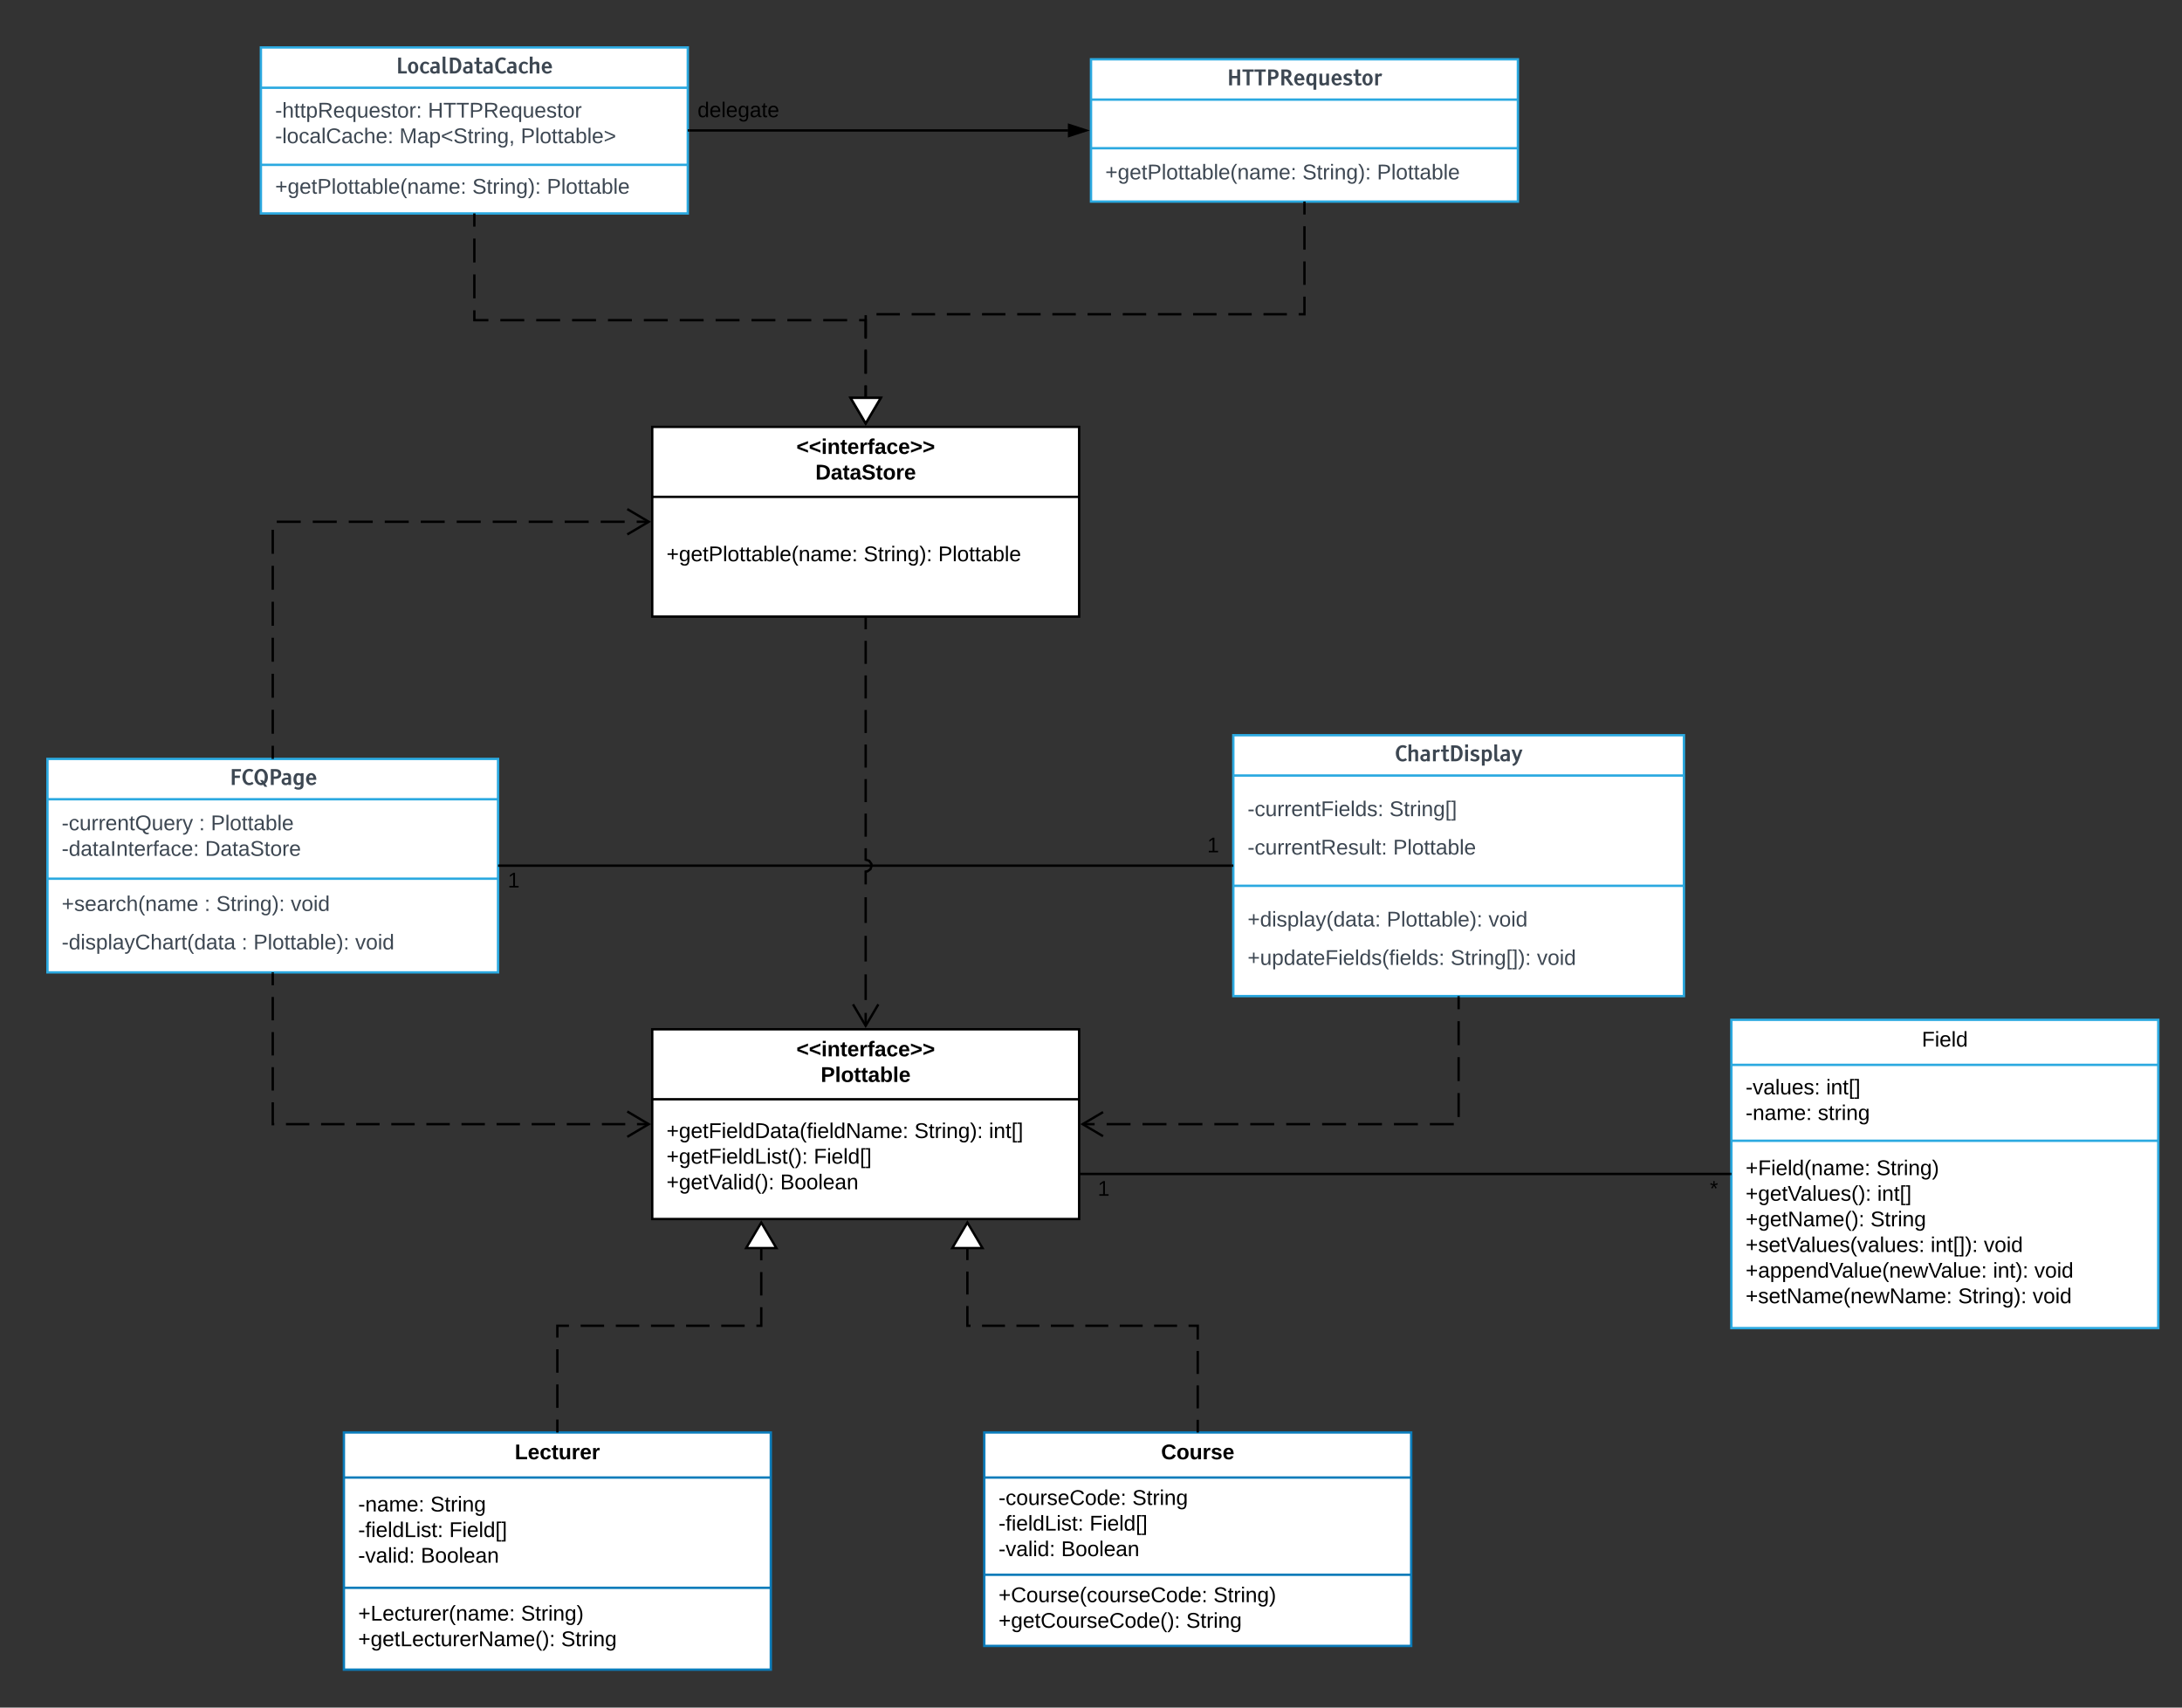 <svg xmlns="http://www.w3.org/2000/svg" xmlns:xlink="http://www.w3.org/1999/xlink" xmlns:lucid="lucid" width="1840" height="1440"><rect width="100%" height="100%" fill="#333333" stroke="none"/><g transform="translate(0 0)" lucid:page-tab-id="0_0"><path d="M40 640h380v180H40z" stroke="#2ba9e0" stroke-width="2" fill="#fff"/><path d="M40 674h380M40 741h380" stroke="#2ba9e0" stroke-width="2" fill="none"/><use xlink:href="#a" transform="matrix(1,0,0,1,48,640) translate(145.639 21.966)"/><use xlink:href="#b" transform="matrix(1,0,0,1,52,681.842) translate(0 18.3)"/><use xlink:href="#c" transform="matrix(1,0,0,1,52,681.842) translate(115.8 18.3)"/><use xlink:href="#d" transform="matrix(1,0,0,1,52,681.842) translate(125.8 18.3)"/><use xlink:href="#e" transform="matrix(1,0,0,1,52,681.842) translate(0 39.9)"/><use xlink:href="#f" transform="matrix(1,0,0,1,52,681.842) translate(120.9 39.9)"/><use xlink:href="#g" transform="matrix(1,0,0,1,52,748.812) translate(0 19.4)"/><use xlink:href="#c" transform="matrix(1,0,0,1,52,748.812) translate(120.35 19.4)"/><use xlink:href="#h" transform="matrix(1,0,0,1,52,748.812) translate(130.35 19.4)"/><use xlink:href="#i" transform="matrix(1,0,0,1,52,748.812) translate(193.2 19.4)"/><use xlink:href="#j" transform="matrix(1,0,0,1,52,748.812) translate(0 51.8)"/><use xlink:href="#c" transform="matrix(1,0,0,1,52,748.812) translate(151.7 51.8)"/><use xlink:href="#k" transform="matrix(1,0,0,1,52,748.812) translate(161.7 51.8)"/><use xlink:href="#l" transform="matrix(1,0,0,1,52,748.812) translate(247.55 51.8)"/><path d="M920 50h360v120H920z" stroke="#2ba9e0" stroke-width="2" fill="#fff"/><path d="M920 84h360m-360 41h360" stroke="#2ba9e0" stroke-width="2" fill="none"/><use xlink:href="#m" transform="matrix(1,0,0,1,928,50) translate(106.636 21.966)"/><use xlink:href="#n" transform="matrix(1,0,0,1,932,132.655) translate(0 18.6)"/><use xlink:href="#h" transform="matrix(1,0,0,1,932,132.655) translate(166.3 18.6)"/><use xlink:href="#o" transform="matrix(1,0,0,1,932,132.655) translate(229.15 18.6)"/><path d="M1040 620h380v220h-380z" stroke="#2ba9e0" stroke-width="2" fill="#fff"/><path d="M1040 654h380m-380 93h380" stroke="#2ba9e0" stroke-width="2" fill="none"/><use xlink:href="#p" transform="matrix(1,0,0,1,1048,620) translate(128.136 21.966)"/><use xlink:href="#q" transform="matrix(1,0,0,1,1052,661.842) translate(0 26.4)"/><use xlink:href="#r" transform="matrix(1,0,0,1,1052,661.842) translate(119.7 26.4)"/><use xlink:href="#s" transform="matrix(1,0,0,1,1052,661.842) translate(0 58.8)"/><use xlink:href="#o" transform="matrix(1,0,0,1,1052,661.842) translate(122.75 58.8)"/><use xlink:href="#t" transform="matrix(1,0,0,1,1052,754.921) translate(0 26.4)"/><use xlink:href="#k" transform="matrix(1,0,0,1,1052,754.921) translate(117.35 26.4)"/><use xlink:href="#i" transform="matrix(1,0,0,1,1052,754.921) translate(203.2 26.4)"/><use xlink:href="#u" transform="matrix(1,0,0,1,1052,754.921) translate(0 58.8)"/><use xlink:href="#v" transform="matrix(1,0,0,1,1052,754.921) translate(171.2 58.8)"/><use xlink:href="#l" transform="matrix(1,0,0,1,1052,754.921) translate(244.05 58.8)"/><path d="M550 868h360v160H550z" stroke="#000" stroke-width="2" fill="#fff"/><path d="M550 927h360" stroke="#000" stroke-width="2" fill="none"/><use xlink:href="#w" transform="matrix(1,0,0,1,558,868) translate(113.575 22.8)"/><use xlink:href="#x" transform="matrix(1,0,0,1,558,868) translate(134.1 44.4)"/><use xlink:href="#y" transform="matrix(1,0,0,1,562,935.2) translate(0 24.5)"/><use xlink:href="#z" transform="matrix(1,0,0,1,562,935.2) translate(209.05 24.5)"/><use xlink:href="#A" transform="matrix(1,0,0,1,562,935.2) translate(271.9 24.5)"/><use xlink:href="#B" transform="matrix(1,0,0,1,562,935.2) translate(0 46.1)"/><use xlink:href="#C" transform="matrix(1,0,0,1,562,935.2) translate(124.2 46.1)"/><use xlink:href="#D" transform="matrix(1,0,0,1,562,935.2) translate(0 67.7)"/><use xlink:href="#E" transform="matrix(1,0,0,1,562,935.2) translate(95.95 67.7)"/><path d="M230 821v127h317.04" fill="none"/><path d="M230 821v9.87m0 9.86v19.74m0 9.87v19.73m0 9.87v19.73m0 9.87V948h1.28m9.86 0h19.74m9.87 0h19.73m9.87 0h19.73m9.87 0h19.74m9.85 0h19.74m9.86 0h19.73m9.86 0h19.73m9.86 0h19.74m9.86 0h19.74m9.87 0h19.73m9.87 0h9.87" stroke="#000" stroke-width="2" fill="none"/><path d="M231 821h-2v-1h2zM549 948l-19.53 11.55-1.02-1.72 16.62-9.83-16.62-9.83 1.02-1.72z"/><path d="M421 730h618" stroke="#000" stroke-width="2" fill="none"/><path d="M421 731h-1v-2h1zM1040 731h-1v-2h1z"/><use xlink:href="#F" transform="matrix(1,0,0,1,428.189,734) translate(0 14.4)"/><use xlink:href="#F" transform="matrix(1,0,0,1,1017.984,704.4) translate(0 14.4)"/><path d="M1230 841v107H912.96" fill="none"/><path d="M1230 841v10.1m0 10.1v20.18m0 10.1v20.2m0 10.1v20.18m-4.06 6.04h-20.2m-10.1 0h-20.18m-10.1 0h-20.2m-10.08 0h-20.2m-10.1 0h-20.18m-10.1 0h-20.2m-10.1 0h-20.18m-10.1 0h-20.2m-10.08 0h-20.2m-10.1 0h-20.18m-10.1 0h-10.1" stroke="#000" stroke-width="2" fill="none"/><path d="M1231 841h-2v-1h2zM930.7 938.68L914.92 948l15.76 9.32-1.03 1.72L911 948l18.67-11.04z"/><path d="M290 1208h360v200H290z" stroke="#0c7cba" stroke-width="2" fill="#fff"/><path d="M290 1246h360m-360 93h360" stroke="#0c7cba" stroke-width="2" fill="none"/><use xlink:href="#G" transform="matrix(1,0,0,1,298,1208) translate(136.075 22.6)"/><use xlink:href="#H" transform="matrix(1,0,0,1,302,1253.6) translate(0 21)"/><use xlink:href="#I" transform="matrix(1,0,0,1,302,1253.6) translate(60.9 21)"/><use xlink:href="#J" transform="matrix(1,0,0,1,302,1253.6) translate(0 42.6)"/><use xlink:href="#K" transform="matrix(1,0,0,1,302,1253.6) translate(76.8 42.6)"/><use xlink:href="#L" transform="matrix(1,0,0,1,302,1253.6) translate(0 64.2)"/><use xlink:href="#M" transform="matrix(1,0,0,1,302,1253.6) translate(52.85 64.2)"/><use xlink:href="#N" transform="matrix(1,0,0,1,302,1347.328) translate(0 19.3)"/><use xlink:href="#O" transform="matrix(1,0,0,1,302,1347.328) translate(137.3 19.3)"/><use xlink:href="#P" transform="matrix(1,0,0,1,302,1347.328) translate(0 40.9)"/><use xlink:href="#Q" transform="matrix(1,0,0,1,302,1347.328) translate(171.2 40.9)"/><path d="M830 1208h360v180H830z" stroke="#0c7cba" stroke-width="2" fill="#fff"/><path d="M830 1246h360m-360 82h360" stroke="#0c7cba" stroke-width="2" fill="none"/><use xlink:href="#R" transform="matrix(1,0,0,1,838,1208) translate(141.075 22.6)"/><use xlink:href="#S" transform="matrix(1,0,0,1,842,1253.6) translate(0 15.5)"/><use xlink:href="#I" transform="matrix(1,0,0,1,842,1253.6) translate(112.85 15.5)"/><use xlink:href="#J" transform="matrix(1,0,0,1,842,1253.6) translate(0 37.1)"/><use xlink:href="#K" transform="matrix(1,0,0,1,842,1253.6) translate(76.8 37.1)"/><use xlink:href="#L" transform="matrix(1,0,0,1,842,1253.6) translate(0 58.7)"/><use xlink:href="#M" transform="matrix(1,0,0,1,842,1253.6) translate(52.85 58.7)"/><use xlink:href="#T" transform="matrix(1,0,0,1,842,1335.785) translate(0 15.3)"/><use xlink:href="#O" transform="matrix(1,0,0,1,842,1335.785) translate(181.25 15.3)"/><use xlink:href="#U" transform="matrix(1,0,0,1,842,1335.785) translate(0 36.9)"/><use xlink:href="#Q" transform="matrix(1,0,0,1,842,1335.785) translate(158.25 36.9)"/><path d="M1010 1207v-89H815.76v-65.04" fill="none"/><path d="M1010 1207v-9.67m0-9.68v-19.35m0-9.67v-19.35m0-9.68V1118h-7.74m-9.68 0h-19.35m-9.67 0H944.2m-9.66 0H915.2m-9.7 0h-19.34m-9.67 0h-19.36m-9.67 0h-19.35m-9.68 0h-2.68v-16.66m0-9.68v-19.35m0-9.66v-9.68" stroke="#000" stroke-width="2" fill="none"/><path d="M1011 1208h-2v-1h2z"/><path d="M828.48 1052.48h-25.45l12.73-21.52z" fill="#fff"/><path d="M830.24 1053.48h-28.96l14.48-24.48zm-25.46-2h21.95l-10.97-18.55z"/><path d="M470 1207v-89h171.95v-65.04" fill="none"/><path d="M470 1207v-9.88m0-9.88v-19.75m0-9.9v-19.75m0-9.88V1118h9.78m9.88 0h19.76m9.88 0h19.75m9.88 0h19.76m9.87 0h19.75m9.88 0h19.76m9.88 0h4.1v-15.64m0-9.88v-19.76m0-9.88v-9.88" stroke="#000" stroke-width="2" fill="none"/><path d="M471 1208h-2v-1h2z"/><path d="M654.67 1052.48h-25.45l12.73-21.52z" fill="#fff"/><path d="M656.43 1053.48h-28.96l14.48-24.48zm-25.45-2h21.94l-10.97-18.55z"/><path d="M1460 860h360v260h-360z" stroke="#2ba9e0" stroke-width="2" fill="#fff"/><path d="M1460 898h360m-360 64h360" stroke="#2ba9e0" stroke-width="2" fill="none"/><g><use xlink:href="#V" transform="matrix(1,0,0,1,1468,860) translate(152.575 22.6)"/></g><g><use xlink:href="#W" transform="matrix(1,0,0,1,1472,905.6) translate(0 17.3)"/><use xlink:href="#A" transform="matrix(1,0,0,1,1472,905.6) translate(67.9 17.3)"/><use xlink:href="#X" transform="matrix(1,0,0,1,1472,905.6) translate(0 38.9)"/><use xlink:href="#Y" transform="matrix(1,0,0,1,1472,905.6) translate(60.9 38.9)"/></g><g><use xlink:href="#Z" transform="matrix(1,0,0,1,1472,969.888) translate(0 21.1)"/><use xlink:href="#aa" transform="matrix(1,0,0,1,1472,969.888) translate(110.25 21.1)"/><use xlink:href="#ab" transform="matrix(1,0,0,1,1472,969.888) translate(0 42.7)"/><use xlink:href="#A" transform="matrix(1,0,0,1,1472,969.888) translate(111 42.7)"/><use xlink:href="#ac" transform="matrix(1,0,0,1,1472,969.888) translate(0 64.3)"/><use xlink:href="#ad" transform="matrix(1,0,0,1,1472,969.888) translate(105.3 64.3)"/><use xlink:href="#ae" transform="matrix(1,0,0,1,1472,969.888) translate(0 85.9)"/><use xlink:href="#af" transform="matrix(1,0,0,1,1472,969.888) translate(156 85.9)"/><use xlink:href="#ag" transform="matrix(1,0,0,1,1472,969.888) translate(200.9 85.9)"/><use xlink:href="#ah" transform="matrix(1,0,0,1,1472,969.888) translate(0 107.5)"/><use xlink:href="#ai" transform="matrix(1,0,0,1,1472,969.888) translate(208.6 107.5)"/><use xlink:href="#ag" transform="matrix(1,0,0,1,1472,969.888) translate(243.5 107.5)"/><use xlink:href="#aj" transform="matrix(1,0,0,1,1472,969.888) translate(0 129.1)"/><use xlink:href="#z" transform="matrix(1,0,0,1,1472,969.888) translate(179.2 129.1)"/><use xlink:href="#ak" transform="matrix(1,0,0,1,1472,969.888) translate(242.05 129.1)"/></g><path d="M911 990h548" stroke="#000" stroke-width="2" fill="none"/><path d="M911 991h-1v-2h1zM1460 991h-1v-2h1z"/><g><use xlink:href="#F" transform="matrix(1,0,0,1,925.667,994) translate(0 14.4)"/></g><g><use xlink:href="#al" transform="matrix(1,0,0,1,1441.833,994) translate(0 14.4)"/></g><path d="M550 360h360v160H550z" stroke="#000" stroke-width="2" fill="#fff"/><path d="M550 419h360" stroke="#000" stroke-width="2" fill="none"/><g><use xlink:href="#w" transform="matrix(1,0,0,1,558,360) translate(113.575 22.8)"/><use xlink:href="#am" transform="matrix(1,0,0,1,558,360) translate(129.6 44.4)"/></g><g><use xlink:href="#an" transform="matrix(1,0,0,1,562,427.2) translate(0 46.1)"/><use xlink:href="#z" transform="matrix(1,0,0,1,562,427.2) translate(166.3 46.1)"/><use xlink:href="#ao" transform="matrix(1,0,0,1,562,427.2) translate(229.15 46.1)"/></g><path d="M730 521v204c2.76 0 5 2.24 5 5s-2.24 5-5 5v130.04" fill="none"/><path d="M730 521v9.7m0 9.73v19.43m0 9.7V589m0 9.7v19.44m0 9.72v19.43m0 9.7v19.43m0 9.7v19.44m0 9.72v9.7l2.95.96 1.8 2.46.25 1.58-.96 2.95-2.46 1.8-1.58.25v10.84m0 10.83v21.68m0 10.83v21.67m0 10.84v21.66m0 10.84v10.84" stroke="#000" stroke-width="2" fill="none"/><path d="M731 521h-2v-1h2zM741.55 847.47L730 867l-11.55-19.53 1.72-1.02 9.83 16.62 9.83-16.62z"/><path d="M1100 171v94H730v70.04" fill="none"/><path d="M1100 171v9.9m0 9.88v19.78m0 9.9v19.77m0 9.9V265h-4.9m-9.9 0h-19.76m-9.9 0h-19.77m-9.9 0h-19.77m-9.9 0h-19.77m-9.9 0h-19.77m-9.9 0H917.1m-9.9 0h-19.78m-9.9 0h-19.76m-9.9 0H828.1m-9.9 0h-19.78m-9.9 0h-19.77m-9.9 0H739.1m-9.08.8v19.8m0 9.88v19.78m0 9.9v9.88" stroke="#000" stroke-width="2" fill="none"/><path d="M1101 171h-2v-1h2z"/><path d="M730 357.04l-12.73-21.52h25.46z" fill="#fff"/><path d="M730 359l-14.48-24.48h28.96zm-10.97-22.48L730 355.07l10.97-18.55z"/><path d="M220 40h360v140H220z" stroke="#2ba9e0" stroke-width="2" fill="#fff"/><path d="M220 74h360m-360 65h360" stroke="#2ba9e0" stroke-width="2" fill="none"/><g><use xlink:href="#ap" transform="matrix(1,0,0,1,228,40) translate(105.915 21.966)"/></g><g><use xlink:href="#aq" transform="matrix(1,0,0,1,232,81.842) translate(0 17.3)"/><use xlink:href="#ar" transform="matrix(1,0,0,1,232,81.842) translate(128.85 17.3)"/><use xlink:href="#as" transform="matrix(1,0,0,1,232,81.842) translate(0 38.9)"/><use xlink:href="#at" transform="matrix(1,0,0,1,232,81.842) translate(104.8 38.9)"/><use xlink:href="#au" transform="matrix(1,0,0,1,232,81.842) translate(207.15 38.9)"/></g><g><use xlink:href="#n" transform="matrix(1,0,0,1,232,146.765) translate(0 16.6)"/><use xlink:href="#h" transform="matrix(1,0,0,1,232,146.765) translate(166.3 16.6)"/><use xlink:href="#o" transform="matrix(1,0,0,1,232,146.765) translate(229.15 16.6)"/></g><path d="M400 181v89h330v65.04" fill="none"/><path d="M400 181v10.08m0 10.1v20.16m0 10.08v20.17m0 10.07V270h11.84m10.08 0h20.17m10.08 0h20.17m10.08 0h20.17m10.08 0h20.17m10.08 0h20.17m10.1 0h20.15m10.1 0h20.16m10.1 0h20.16m10.08 0h20.17m10.1 0h20.16m10.1 0H730v14.62m0 10.08v20.17m0 10.08v10.1" stroke="#000" stroke-width="2" fill="none"/><path d="M401 181h-2v-1h2z"/><path d="M730 357.04l-12.73-21.52h25.46z" fill="#fff"/><path d="M730 359l-14.48-24.48h28.96zm-10.97-22.48L730 355.07l10.97-18.55z"/><path d="M581 110h319.76" stroke="#000" stroke-width="2" fill="none"/><path d="M581 111h-1v-2h1zM915.76 110l-14.26 4.64v-9.28z"/><path d="M919 110l-18.5 6v-12zm-16.5 3.26l10.03-3.26-10.03-3.26z"/><g><use xlink:href="#av" transform="matrix(1,0,0,1,588.192,84.4) translate(0 14.4)"/></g><path d="M230 639V440h317.04" fill="none"/><path d="M230 639v-10.12m0-10.12v-20.23m0-10.12v-20.23m0-10.12v-20.23m0-10.12v-20.24m0-10.12V477.1m0-10.1v-20.25m3.37-6.75h20.23m10.12 0h20.24m10.12 0h20.23m10.13 0h20.24m10.12 0H375m10.12 0h20.24m10.12 0h20.23m10.12 0h20.24m10.1 0h20.24m10.12 0h20.24m10.12 0h10.12" stroke="#000" stroke-width="2" fill="none"/><path d="M231 640h-2v-1h2zM549 440l-19.53 11.55-1.02-1.72 16.62-9.83-16.62-9.83 1.02-1.72z"/><defs><path fill="#3d4752" d="M478 0H205v-1489h859v219H478v389h485v219H478V0" id="aw"/><path fill="#3d4752" d="M102-744c-7-402 254-768 642-768 139 0 270 41 393 124l-138 175c-77-55-161-82-252-82-144 0-247 85-308 256-31 85-46 183-46 295 0 228 53 391 167 482 144 115 312 73 466-35l124 172C930 61 588 78 365-105 204-237 107-456 102-744" id="ax"/><path fill="#3d4752" d="M736-1293c-233 0-343 288-343 549 0 222 54 382 163 479 68 60 150 86 248 60L632-457h252l87 128c191-263 138-964-235-964zM937-12C751 56 550 23 403-80 224-205 101-446 102-744c2-299 128-540 311-667 192-134 466-131 654 5 174 126 303 370 302 662 0 265-85 473-255 624l199 290h-251" id="ay"/><path fill="#3d4752" d="M205-1489h426c365 0 548 153 548 458S998-573 635-573H478V0H205v-1489zm273 219v478h161c177 0 265-80 265-239s-88-239-265-239H478" id="az"/><path fill="#3d4752" d="M711-687c-7-170-35-229-188-230-74 0-147 18-220 53l-88-179c111-51 229-76 353-76 303 0 405 148 405 459V0H717v-81C651-13 566 21 461 21 236 21 81-120 81-346c0-158 85-260 254-311 103-31 245-40 376-30zM326-329c0 101 84 155 189 155 91 0 157-36 196-109v-226c-23-4-49-6-78-6-205 0-307 62-307 186" id="aA"/><path fill="#3d4752" d="M1040 13c1 285-186 425-480 425-155 0-288-42-397-127l107-153c86 57 175 86 266 86 162 0 243-86 243-258v-81C700-18 607 20 498 20c-167 0-286-84-355-253-33-79-49-170-49-272 0-252 66-428 193-533 131-108 361-101 490 7v-64h263V13zM777-276v-551c-65-56-128-84-191-84-145 0-217 133-217 399 0 214 67 321 202 321 71 0 139-28 206-85" id="aB"/><path fill="#3d4752" d="M94-548c0-302 191-568 483-568 311 0 493 270 482 633H370c7 207 93 311 256 311 93 0 196-46 308-137l103 144C907-40 760 22 595 22 293 22 94-237 94-548zm282-120h403c-18-170-85-255-202-255s-184 85-201 255" id="aC"/><g id="a"><use transform="matrix(0.009,0,0,0.009,0,0)" xlink:href="#aw"/><use transform="matrix(0.009,0,0,0.009,9.853,0)" xlink:href="#ax"/><use transform="matrix(0.009,0,0,0.009,19.96,0)" xlink:href="#ay"/><use transform="matrix(0.009,0,0,0.009,32.889,0)" xlink:href="#az"/><use transform="matrix(0.009,0,0,0.009,43.066,0)" xlink:href="#aA"/><use transform="matrix(0.009,0,0,0.009,52.972,0)" xlink:href="#aB"/><use transform="matrix(0.009,0,0,0.009,63.589,0)" xlink:href="#aC"/></g><path fill="#3d4752" d="M16-82v-28h88v28H16" id="aD"/><path fill="#3d4752" d="M96-169c-40 0-48 33-48 73s9 75 48 75c24 0 41-14 43-38l32 2c-6 37-31 61-74 61-59 0-76-41-82-99-10-93 101-131 147-64 4 7 5 14 7 22l-32 3c-4-21-16-35-41-35" id="aE"/><path fill="#3d4752" d="M84 4C-5 8 30-112 23-190h32v120c0 31 7 50 39 49 72-2 45-101 50-169h31l1 190h-30c-1-10 1-25-2-33-11 22-28 36-60 37" id="aF"/><path fill="#3d4752" d="M114-163C36-179 61-72 57 0H25l-1-190h30c1 12-1 29 2 39 6-27 23-49 58-41v29" id="aG"/><path fill="#3d4752" d="M100-194c63 0 86 42 84 106H49c0 40 14 67 53 68 26 1 43-12 49-29l28 8c-11 28-37 45-77 45C44 4 14-33 15-96c1-61 26-98 85-98zm52 81c6-60-76-77-97-28-3 7-6 17-6 28h103" id="aH"/><path fill="#3d4752" d="M117-194c89-4 53 116 60 194h-32v-121c0-31-8-49-39-48C34-167 62-67 57 0H25l-1-190h30c1 10-1 24 2 32 11-22 29-35 61-36" id="aI"/><path fill="#3d4752" d="M59-47c-2 24 18 29 38 22v24C64 9 27 4 27-40v-127H5v-23h24l9-43h21v43h35v23H59v120" id="aJ"/><path fill="#3d4752" d="M140-251c81 0 123 46 123 126C263-53 228-8 163 1c7 30 30 48 69 40v23c-55 16-95-15-103-61C56-3 17-48 17-125c0-80 42-126 123-126zm0 227c63 0 89-41 89-101s-29-99-89-99c-61 0-89 39-89 99S79-25 140-24" id="aK"/><path fill="#3d4752" d="M179-190L93 31C79 59 56 82 12 73V49c39 6 53-20 64-50L1-190h34L92-34l54-156h33" id="aL"/><g id="b"><use transform="matrix(0.05,0,0,0.05,0,0)" xlink:href="#aD"/><use transform="matrix(0.05,0,0,0.05,5.95,0)" xlink:href="#aE"/><use transform="matrix(0.05,0,0,0.05,14.95,0)" xlink:href="#aF"/><use transform="matrix(0.05,0,0,0.05,24.95,0)" xlink:href="#aG"/><use transform="matrix(0.05,0,0,0.05,30.9,0)" xlink:href="#aG"/><use transform="matrix(0.05,0,0,0.05,36.85,0)" xlink:href="#aH"/><use transform="matrix(0.05,0,0,0.05,46.85,0)" xlink:href="#aI"/><use transform="matrix(0.05,0,0,0.05,56.85,0)" xlink:href="#aJ"/><use transform="matrix(0.05,0,0,0.05,61.85,0)" xlink:href="#aK"/><use transform="matrix(0.05,0,0,0.05,75.85,0)" xlink:href="#aF"/><use transform="matrix(0.05,0,0,0.05,85.85,0)" xlink:href="#aH"/><use transform="matrix(0.05,0,0,0.05,95.85,0)" xlink:href="#aG"/><use transform="matrix(0.05,0,0,0.05,101.8,0)" xlink:href="#aL"/></g><path fill="#3d4752" d="M33-154v-36h34v36H33zM33 0v-36h34V0H33" id="aM"/><use transform="matrix(0.05,0,0,0.05,0,0)" xlink:href="#aM" id="c"/><path fill="#3d4752" d="M30-248c87 1 191-15 191 75 0 78-77 80-158 76V0H30v-248zm33 125c57 0 124 11 124-50 0-59-68-47-124-48v98" id="aN"/><path fill="#3d4752" d="M24 0v-261h32V0H24" id="aO"/><path fill="#3d4752" d="M100-194c62-1 85 37 85 99 1 63-27 99-86 99S16-35 15-95c0-66 28-99 85-99zM99-20c44 1 53-31 53-75 0-43-8-75-51-75s-53 32-53 75 10 74 51 75" id="aP"/><path fill="#3d4752" d="M141-36C126-15 110 5 73 4 37 3 15-17 15-53c-1-64 63-63 125-63 3-35-9-54-41-54-24 1-41 7-42 31l-33-3c5-37 33-52 76-52 45 0 72 20 72 64v82c-1 20 7 32 28 27v20c-31 9-61-2-59-35zM48-53c0 20 12 33 32 33 41-3 63-29 60-74-43 2-92-5-92 41" id="aQ"/><path fill="#3d4752" d="M115-194c53 0 69 39 70 98 0 66-23 100-70 100C84 3 66-7 56-30L54 0H23l1-261h32v101c10-23 28-34 59-34zm-8 174c40 0 45-34 45-75 0-40-5-75-45-74-42 0-51 32-51 76 0 43 10 73 51 73" id="aR"/><g id="d"><use transform="matrix(0.05,0,0,0.05,0,0)" xlink:href="#aN"/><use transform="matrix(0.05,0,0,0.05,12,0)" xlink:href="#aO"/><use transform="matrix(0.05,0,0,0.05,15.95,0)" xlink:href="#aP"/><use transform="matrix(0.05,0,0,0.05,25.95,0)" xlink:href="#aJ"/><use transform="matrix(0.05,0,0,0.05,30.95,0)" xlink:href="#aJ"/><use transform="matrix(0.05,0,0,0.05,35.95,0)" xlink:href="#aQ"/><use transform="matrix(0.05,0,0,0.05,45.95,0)" xlink:href="#aR"/><use transform="matrix(0.05,0,0,0.05,55.95,0)" xlink:href="#aO"/><use transform="matrix(0.05,0,0,0.05,59.9,0)" xlink:href="#aH"/></g><path fill="#3d4752" d="M85-194c31 0 48 13 60 33l-1-100h32l1 261h-30c-2-10 0-23-3-31C134-8 116 4 85 4 32 4 16-35 15-94c0-66 23-100 70-100zm9 24c-40 0-46 34-46 75 0 40 6 74 45 74 42 0 51-32 51-76 0-42-9-74-50-73" id="aS"/><path fill="#3d4752" d="M33 0v-248h34V0H33" id="aT"/><path fill="#3d4752" d="M101-234c-31-9-42 10-38 44h38v23H63V0H32v-167H5v-23h27c-7-52 17-82 69-68v24" id="aU"/><g id="e"><use transform="matrix(0.05,0,0,0.05,0,0)" xlink:href="#aD"/><use transform="matrix(0.05,0,0,0.05,5.95,0)" xlink:href="#aS"/><use transform="matrix(0.05,0,0,0.05,15.95,0)" xlink:href="#aQ"/><use transform="matrix(0.05,0,0,0.05,25.95,0)" xlink:href="#aJ"/><use transform="matrix(0.05,0,0,0.05,30.95,0)" xlink:href="#aQ"/><use transform="matrix(0.05,0,0,0.05,40.95,0)" xlink:href="#aT"/><use transform="matrix(0.05,0,0,0.05,45.95,0)" xlink:href="#aI"/><use transform="matrix(0.05,0,0,0.05,55.95,0)" xlink:href="#aJ"/><use transform="matrix(0.05,0,0,0.05,60.95,0)" xlink:href="#aH"/><use transform="matrix(0.05,0,0,0.05,70.95,0)" xlink:href="#aG"/><use transform="matrix(0.05,0,0,0.05,76.9,0)" xlink:href="#aU"/><use transform="matrix(0.05,0,0,0.05,81.9,0)" xlink:href="#aQ"/><use transform="matrix(0.05,0,0,0.05,91.9,0)" xlink:href="#aE"/><use transform="matrix(0.05,0,0,0.05,100.9,0)" xlink:href="#aH"/><use transform="matrix(0.05,0,0,0.05,110.9,0)" xlink:href="#aM"/></g><path fill="#3d4752" d="M30-248c118-7 216 8 213 122C240-48 200 0 122 0H30v-248zM63-27c89 8 146-16 146-99s-60-101-146-95v194" id="aV"/><path fill="#3d4752" d="M185-189c-5-48-123-54-124 2 14 75 158 14 163 119 3 78-121 87-175 55-17-10-28-26-33-46l33-7c5 56 141 63 141-1 0-78-155-14-162-118-5-82 145-84 179-34 5 7 8 16 11 25" id="aW"/><g id="f"><use transform="matrix(0.05,0,0,0.05,0,0)" xlink:href="#aV"/><use transform="matrix(0.05,0,0,0.05,12.95,0)" xlink:href="#aQ"/><use transform="matrix(0.05,0,0,0.05,22.95,0)" xlink:href="#aJ"/><use transform="matrix(0.05,0,0,0.05,27.95,0)" xlink:href="#aQ"/><use transform="matrix(0.05,0,0,0.05,37.95,0)" xlink:href="#aW"/><use transform="matrix(0.05,0,0,0.05,49.95,0)" xlink:href="#aJ"/><use transform="matrix(0.05,0,0,0.05,54.95,0)" xlink:href="#aP"/><use transform="matrix(0.05,0,0,0.05,64.95,0)" xlink:href="#aG"/><use transform="matrix(0.05,0,0,0.05,70.9,0)" xlink:href="#aH"/></g><path fill="#3d4752" d="M118-107v75H92v-75H18v-26h74v-75h26v75h74v26h-74" id="aX"/><path fill="#3d4752" d="M135-143c-3-34-86-38-87 0 15 53 115 12 119 90S17 21 10-45l28-5c4 36 97 45 98 0-10-56-113-15-118-90-4-57 82-63 122-42 12 7 21 19 24 35" id="aY"/><path fill="#3d4752" d="M106-169C34-169 62-67 57 0H25v-261h32l-1 103c12-21 28-36 61-36 89 0 53 116 60 194h-32v-121c2-32-8-49-39-48" id="aZ"/><path fill="#3d4752" d="M87 75C49 33 22-17 22-94c0-76 28-126 65-167h31c-38 41-64 92-64 168S80 34 118 75H87" id="ba"/><path fill="#3d4752" d="M210-169c-67 3-38 105-44 169h-31v-121c0-29-5-50-35-48C34-165 62-65 56 0H25l-1-190h30c1 10-1 24 2 32 10-44 99-50 107 0 11-21 27-35 58-36 85-2 47 119 55 194h-31v-121c0-29-5-49-35-48" id="bb"/><g id="g"><use transform="matrix(0.05,0,0,0.05,0,0)" xlink:href="#aX"/><use transform="matrix(0.05,0,0,0.05,10.5,0)" xlink:href="#aY"/><use transform="matrix(0.05,0,0,0.05,19.5,0)" xlink:href="#aH"/><use transform="matrix(0.05,0,0,0.05,29.5,0)" xlink:href="#aQ"/><use transform="matrix(0.05,0,0,0.05,39.5,0)" xlink:href="#aG"/><use transform="matrix(0.05,0,0,0.05,45.45,0)" xlink:href="#aE"/><use transform="matrix(0.05,0,0,0.05,54.45,0)" xlink:href="#aZ"/><use transform="matrix(0.05,0,0,0.05,64.45,0)" xlink:href="#ba"/><use transform="matrix(0.05,0,0,0.05,70.4,0)" xlink:href="#aI"/><use transform="matrix(0.05,0,0,0.05,80.4,0)" xlink:href="#aQ"/><use transform="matrix(0.05,0,0,0.05,90.4,0)" xlink:href="#bb"/><use transform="matrix(0.05,0,0,0.05,105.35,0)" xlink:href="#aH"/></g><path fill="#3d4752" d="M24-231v-30h32v30H24zM24 0v-190h32V0H24" id="bc"/><path fill="#3d4752" d="M177-190C167-65 218 103 67 71c-23-6-38-20-44-43l32-5c15 47 100 32 89-28v-30C133-14 115 1 83 1 29 1 15-40 15-95c0-56 16-97 71-98 29-1 48 16 59 35 1-10 0-23 2-32h30zM94-22c36 0 50-32 50-73 0-42-14-75-50-75-39 0-46 34-46 75s6 73 46 73" id="bd"/><path fill="#3d4752" d="M33-261c38 41 65 92 65 168S71 34 33 75H2C39 34 66-17 66-93S39-220 2-261h31" id="be"/><g id="h"><use transform="matrix(0.05,0,0,0.05,0,0)" xlink:href="#aW"/><use transform="matrix(0.05,0,0,0.05,12,0)" xlink:href="#aJ"/><use transform="matrix(0.05,0,0,0.05,17,0)" xlink:href="#aG"/><use transform="matrix(0.05,0,0,0.05,22.95,0)" xlink:href="#bc"/><use transform="matrix(0.05,0,0,0.05,26.9,0)" xlink:href="#aI"/><use transform="matrix(0.05,0,0,0.05,36.9,0)" xlink:href="#bd"/><use transform="matrix(0.05,0,0,0.05,46.9,0)" xlink:href="#be"/><use transform="matrix(0.05,0,0,0.05,52.85,0)" xlink:href="#aM"/></g><path fill="#3d4752" d="M108 0H70L1-190h34L89-25l56-165h34" id="bf"/><g id="i"><use transform="matrix(0.05,0,0,0.05,0,0)" xlink:href="#bf"/><use transform="matrix(0.05,0,0,0.05,9,0)" xlink:href="#aP"/><use transform="matrix(0.05,0,0,0.05,19,0)" xlink:href="#bc"/><use transform="matrix(0.05,0,0,0.05,22.95,0)" xlink:href="#aS"/></g><path fill="#3d4752" d="M115-194c55 1 70 41 70 98S169 2 115 4C84 4 66-9 55-30l1 105H24l-1-265h31l2 30c10-21 28-34 59-34zm-8 174c40 0 45-34 45-75s-6-73-45-74c-42 0-51 32-51 76 0 43 10 73 51 73" id="bg"/><path fill="#3d4752" d="M212-179c-10-28-35-45-73-45-59 0-87 40-87 99 0 60 29 101 89 101 43 0 62-24 78-52l27 14C228-24 195 4 139 4 59 4 22-46 18-125c-6-104 99-153 187-111 19 9 31 26 39 46" id="bh"/><g id="j"><use transform="matrix(0.05,0,0,0.05,0,0)" xlink:href="#aD"/><use transform="matrix(0.05,0,0,0.05,5.95,0)" xlink:href="#aS"/><use transform="matrix(0.05,0,0,0.05,15.95,0)" xlink:href="#bc"/><use transform="matrix(0.05,0,0,0.05,19.9,0)" xlink:href="#aY"/><use transform="matrix(0.05,0,0,0.05,28.9,0)" xlink:href="#bg"/><use transform="matrix(0.05,0,0,0.05,38.9,0)" xlink:href="#aO"/><use transform="matrix(0.05,0,0,0.05,42.85,0)" xlink:href="#aQ"/><use transform="matrix(0.05,0,0,0.05,52.85,0)" xlink:href="#aL"/><use transform="matrix(0.05,0,0,0.05,61.85,0)" xlink:href="#bh"/><use transform="matrix(0.05,0,0,0.05,74.8,0)" xlink:href="#aZ"/><use transform="matrix(0.05,0,0,0.05,84.8,0)" xlink:href="#aQ"/><use transform="matrix(0.05,0,0,0.05,94.8,0)" xlink:href="#aG"/><use transform="matrix(0.05,0,0,0.05,100.75,0)" xlink:href="#aJ"/><use transform="matrix(0.05,0,0,0.05,105.75,0)" xlink:href="#ba"/><use transform="matrix(0.05,0,0,0.05,111.7,0)" xlink:href="#aS"/><use transform="matrix(0.05,0,0,0.05,121.7,0)" xlink:href="#aQ"/><use transform="matrix(0.05,0,0,0.05,131.7,0)" xlink:href="#aJ"/><use transform="matrix(0.05,0,0,0.05,136.7,0)" xlink:href="#aQ"/></g><g id="k"><use transform="matrix(0.05,0,0,0.05,0,0)" xlink:href="#aN"/><use transform="matrix(0.05,0,0,0.05,12,0)" xlink:href="#aO"/><use transform="matrix(0.05,0,0,0.05,15.95,0)" xlink:href="#aP"/><use transform="matrix(0.05,0,0,0.05,25.95,0)" xlink:href="#aJ"/><use transform="matrix(0.05,0,0,0.05,30.95,0)" xlink:href="#aJ"/><use transform="matrix(0.05,0,0,0.05,35.95,0)" xlink:href="#aQ"/><use transform="matrix(0.05,0,0,0.05,45.95,0)" xlink:href="#aR"/><use transform="matrix(0.05,0,0,0.05,55.95,0)" xlink:href="#aO"/><use transform="matrix(0.05,0,0,0.05,59.9,0)" xlink:href="#aH"/><use transform="matrix(0.05,0,0,0.05,69.9,0)" xlink:href="#be"/><use transform="matrix(0.05,0,0,0.05,75.85,0)" xlink:href="#aM"/></g><g id="l"><use transform="matrix(0.05,0,0,0.05,0,0)" xlink:href="#bf"/><use transform="matrix(0.05,0,0,0.05,9,0)" xlink:href="#aP"/><use transform="matrix(0.05,0,0,0.05,19,0)" xlink:href="#bc"/><use transform="matrix(0.05,0,0,0.05,22.95,0)" xlink:href="#aS"/></g><path fill="#3d4752" d="M1236-1489V0H963v-662H478V0H205v-1489h273v608h485v-608h273" id="bi"/><path fill="#3d4752" d="M45-1270v-219h1063v219H713V0H440v-1270H45" id="bj"/><path fill="#3d4752" d="M867-682L1342 0h-315L578-645H478V0H205v-1489h419c349 0 523 143 523 428 0 191-93 317-280 379zm-389-589v414h119c185 0 277-67 277-200 0-143-84-214-252-214H478" id="bk"/><path fill="#3d4752" d="M776-276v-550c-61-57-124-86-189-86-145 0-218 134-218 401 0 214 68 321 203 321 73 0 141-29 204-86zM94-505c0-324 124-613 416-611 109 0 201 33 277 98v-76h252V412H776V-87C709-14 620 22 509 22 243 22 94-224 94-505" id="bl"/><path fill="#3d4752" d="M437 22c-177 0-283-91-283-265v-851h263v755c0 91 46 137 139 137 75 0 152-32 233-95v-797h263V0H789v-93C670-16 552 22 437 22" id="bm"/><path fill="#3d4752" d="M925-326c0 213-197 348-437 348C341 22 194-16 47-93l93-183c121 69 236 103 345 103s164-42 164-127c0-41-24-75-72-100-19-10-61-25-126-44-165-49-270-109-315-179-27-41-40-94-40-158 0-210 193-335 432-335 111 0 229 34 354 103l-83 176c-101-56-191-84-271-84-107 0-161 40-161 121 0 37 23 66 70 89 16 12 285 99 327 123 105 60 161 144 161 262" id="bn"/><path fill="#3d4752" d="M503-384c-2 129 8 204 107 204 41 0 91-13 150-38l66 171C737-1 639 22 533 22c-230-2-293-122-293-358v-559H42v-199h198v-395h263v395h265v199H503v511" id="bo"/><path fill="#3d4752" d="M578-1116c196 0 337 93 423 279 40 87 60 183 60 290 0 225-77 390-230 494-74 50-158 75-253 75-197 0-338-93-424-279-40-87-60-183-60-290 0-226 77-391 231-495 73-49 158-74 253-74zm0 194c-139 0-208 125-208 375s69 375 208 375c138 0 207-125 207-375s-69-375-207-375" id="bp"/><path fill="#3d4752" d="M431-770V0H168v-1094h263v110c156-133 232-175 396-74l-84 220c-129-52-218-25-312 68" id="bq"/><g id="m"><use transform="matrix(0.009,0,0,0.009,0,0)" xlink:href="#bi"/><use transform="matrix(0.009,0,0,0.009,12.665,0)" xlink:href="#bj"/><use transform="matrix(0.009,0,0,0.009,22.799,0)" xlink:href="#bj"/><use transform="matrix(0.009,0,0,0.009,32.933,0)" xlink:href="#az"/><use transform="matrix(0.009,0,0,0.009,44.068,0)" xlink:href="#bk"/><use transform="matrix(0.009,0,0,0.009,55.863,0)" xlink:href="#aC"/><use transform="matrix(0.009,0,0,0.009,65.997,0)" xlink:href="#bl"/><use transform="matrix(0.009,0,0,0.009,76.605,0)" xlink:href="#bm"/><use transform="matrix(0.009,0,0,0.009,87.328,0)" xlink:href="#aC"/><use transform="matrix(0.009,0,0,0.009,97.462,0)" xlink:href="#bn"/><use transform="matrix(0.009,0,0,0.009,106.286,0)" xlink:href="#bo"/><use transform="matrix(0.009,0,0,0.009,113.388,0)" xlink:href="#bp"/><use transform="matrix(0.009,0,0,0.009,123.539,0)" xlink:href="#bq"/></g><g id="n"><use transform="matrix(0.05,0,0,0.05,0,0)" xlink:href="#aX"/><use transform="matrix(0.05,0,0,0.05,10.5,0)" xlink:href="#bd"/><use transform="matrix(0.05,0,0,0.05,20.5,0)" xlink:href="#aH"/><use transform="matrix(0.05,0,0,0.05,30.5,0)" xlink:href="#aJ"/><use transform="matrix(0.05,0,0,0.05,35.5,0)" xlink:href="#aN"/><use transform="matrix(0.05,0,0,0.05,47.5,0)" xlink:href="#aO"/><use transform="matrix(0.05,0,0,0.05,51.45,0)" xlink:href="#aP"/><use transform="matrix(0.05,0,0,0.05,61.45,0)" xlink:href="#aJ"/><use transform="matrix(0.05,0,0,0.05,66.45,0)" xlink:href="#aJ"/><use transform="matrix(0.05,0,0,0.05,71.45,0)" xlink:href="#aQ"/><use transform="matrix(0.05,0,0,0.05,81.45,0)" xlink:href="#aR"/><use transform="matrix(0.05,0,0,0.05,91.45,0)" xlink:href="#aO"/><use transform="matrix(0.05,0,0,0.05,95.4,0)" xlink:href="#aH"/><use transform="matrix(0.05,0,0,0.05,105.4,0)" xlink:href="#ba"/><use transform="matrix(0.05,0,0,0.05,111.35,0)" xlink:href="#aI"/><use transform="matrix(0.05,0,0,0.05,121.35,0)" xlink:href="#aQ"/><use transform="matrix(0.05,0,0,0.05,131.35,0)" xlink:href="#bb"/><use transform="matrix(0.05,0,0,0.05,146.3,0)" xlink:href="#aH"/><use transform="matrix(0.05,0,0,0.05,156.3,0)" xlink:href="#aM"/></g><g id="o"><use transform="matrix(0.05,0,0,0.05,0,0)" xlink:href="#aN"/><use transform="matrix(0.05,0,0,0.05,12,0)" xlink:href="#aO"/><use transform="matrix(0.05,0,0,0.05,15.95,0)" xlink:href="#aP"/><use transform="matrix(0.05,0,0,0.05,25.95,0)" xlink:href="#aJ"/><use transform="matrix(0.05,0,0,0.05,30.95,0)" xlink:href="#aJ"/><use transform="matrix(0.05,0,0,0.05,35.95,0)" xlink:href="#aQ"/><use transform="matrix(0.05,0,0,0.05,45.95,0)" xlink:href="#aR"/><use transform="matrix(0.05,0,0,0.05,55.95,0)" xlink:href="#aO"/><use transform="matrix(0.05,0,0,0.05,59.9,0)" xlink:href="#aH"/></g><path fill="#3d4752" d="M784-1116c178 0 282 88 282 264V0H803v-754c0-92-46-138-138-138-74 0-152 32-234 95V0H168v-1580h263v579c117-77 234-115 353-115" id="br"/><path fill="#3d4752" d="M1282-743c0 396-250 743-634 743H205v-1489h417c437-2 660 295 660 746zM637-225c233 9 365-240 365-518 0-216-61-366-177-458-90-72-200-63-346-63v1039h158" id="bs"/><path fill="#3d4752" d="M431-1094V0H168v-1094h263zm0-190H168v-296h263v296" id="bt"/><path fill="#3d4752" d="M690-1116c279 0 423 232 423 527 0 261-67 439-196 539C782 54 551 41 431-69v481H168v-1506h253v93c71-77 160-115 269-115zM431-810v545c64 56 127 84 189 84 145 0 218-134 218-402 0-214-68-321-203-321-71 0-139 31-204 94" id="bu"/><path fill="#3d4752" d="M446 22C216 22 155-90 155-336v-1244h263v1196c0 75 6 126 18 153 27 62 110 61 177 31l67 172C603 5 525 22 446 22" id="bv"/><path fill="#3d4752" d="M421-36L25-1094h272l251 717 263-717h249L649 1c-97 251-201 366-459 445L96 279c173-62 281-167 325-315" id="bw"/><g id="p"><use transform="matrix(0.009,0,0,0.009,0,0)" xlink:href="#ax"/><use transform="matrix(0.009,0,0,0.009,10.107,0)" xlink:href="#br"/><use transform="matrix(0.009,0,0,0.009,20.83,0)" xlink:href="#aA"/><use transform="matrix(0.009,0,0,0.009,30.735,0)" xlink:href="#bq"/><use transform="matrix(0.009,0,0,0.009,38.628,0)" xlink:href="#bo"/><use transform="matrix(0.009,0,0,0.009,45.729,0)" xlink:href="#bs"/><use transform="matrix(0.009,0,0,0.009,57.894,0)" xlink:href="#bt"/><use transform="matrix(0.009,0,0,0.009,63.158,0)" xlink:href="#bn"/><use transform="matrix(0.009,0,0,0.009,71.982,0)" xlink:href="#bu"/><use transform="matrix(0.009,0,0,0.009,82.591,0)" xlink:href="#bv"/><use transform="matrix(0.009,0,0,0.009,88.286,0)" xlink:href="#aA"/><use transform="matrix(0.009,0,0,0.009,98.191,0)" xlink:href="#bw"/></g><path fill="#3d4752" d="M63-220v92h138v28H63V0H30v-248h175v28H63" id="bx"/><g id="q"><use transform="matrix(0.05,0,0,0.05,0,0)" xlink:href="#aD"/><use transform="matrix(0.05,0,0,0.05,5.95,0)" xlink:href="#aE"/><use transform="matrix(0.05,0,0,0.05,14.95,0)" xlink:href="#aF"/><use transform="matrix(0.05,0,0,0.05,24.95,0)" xlink:href="#aG"/><use transform="matrix(0.05,0,0,0.05,30.9,0)" xlink:href="#aG"/><use transform="matrix(0.05,0,0,0.05,36.85,0)" xlink:href="#aH"/><use transform="matrix(0.05,0,0,0.05,46.85,0)" xlink:href="#aI"/><use transform="matrix(0.05,0,0,0.05,56.85,0)" xlink:href="#aJ"/><use transform="matrix(0.05,0,0,0.05,61.85,0)" xlink:href="#bx"/><use transform="matrix(0.05,0,0,0.05,72.8,0)" xlink:href="#bc"/><use transform="matrix(0.05,0,0,0.05,76.75,0)" xlink:href="#aH"/><use transform="matrix(0.05,0,0,0.05,86.75,0)" xlink:href="#aO"/><use transform="matrix(0.05,0,0,0.05,90.7,0)" xlink:href="#aS"/><use transform="matrix(0.05,0,0,0.05,100.7,0)" xlink:href="#aY"/><use transform="matrix(0.05,0,0,0.05,109.7,0)" xlink:href="#aM"/></g><path fill="#3d4752" d="M26 75v-336h71v23H56V52h41v23H26" id="by"/><path fill="#3d4752" d="M3 75V52h41v-290H3v-23h71V75H3" id="bz"/><g id="r"><use transform="matrix(0.05,0,0,0.05,0,0)" xlink:href="#aW"/><use transform="matrix(0.05,0,0,0.05,12,0)" xlink:href="#aJ"/><use transform="matrix(0.05,0,0,0.05,17,0)" xlink:href="#aG"/><use transform="matrix(0.05,0,0,0.05,22.95,0)" xlink:href="#bc"/><use transform="matrix(0.05,0,0,0.05,26.9,0)" xlink:href="#aI"/><use transform="matrix(0.05,0,0,0.05,36.9,0)" xlink:href="#bd"/><use transform="matrix(0.05,0,0,0.05,46.9,0)" xlink:href="#by"/><use transform="matrix(0.05,0,0,0.05,51.9,0)" xlink:href="#bz"/></g><path fill="#3d4752" d="M233-177c-1 41-23 64-60 70L243 0h-38l-65-103H63V0H30v-248c88 3 205-21 203 71zM63-129c60-2 137 13 137-47 0-61-80-42-137-45v92" id="bA"/><g id="s"><use transform="matrix(0.05,0,0,0.05,0,0)" xlink:href="#aD"/><use transform="matrix(0.05,0,0,0.05,5.95,0)" xlink:href="#aE"/><use transform="matrix(0.05,0,0,0.05,14.95,0)" xlink:href="#aF"/><use transform="matrix(0.05,0,0,0.05,24.95,0)" xlink:href="#aG"/><use transform="matrix(0.05,0,0,0.05,30.9,0)" xlink:href="#aG"/><use transform="matrix(0.05,0,0,0.05,36.85,0)" xlink:href="#aH"/><use transform="matrix(0.05,0,0,0.05,46.85,0)" xlink:href="#aI"/><use transform="matrix(0.05,0,0,0.05,56.85,0)" xlink:href="#aJ"/><use transform="matrix(0.05,0,0,0.05,61.85,0)" xlink:href="#bA"/><use transform="matrix(0.05,0,0,0.05,74.8,0)" xlink:href="#aH"/><use transform="matrix(0.05,0,0,0.05,84.8,0)" xlink:href="#aY"/><use transform="matrix(0.05,0,0,0.05,93.8,0)" xlink:href="#aF"/><use transform="matrix(0.05,0,0,0.05,103.8,0)" xlink:href="#aO"/><use transform="matrix(0.05,0,0,0.05,107.75,0)" xlink:href="#aJ"/><use transform="matrix(0.05,0,0,0.05,112.75,0)" xlink:href="#aM"/></g><g id="t"><use transform="matrix(0.05,0,0,0.05,0,0)" xlink:href="#aX"/><use transform="matrix(0.05,0,0,0.05,10.5,0)" xlink:href="#aS"/><use transform="matrix(0.05,0,0,0.05,20.5,0)" xlink:href="#bc"/><use transform="matrix(0.05,0,0,0.05,24.45,0)" xlink:href="#aY"/><use transform="matrix(0.05,0,0,0.05,33.45,0)" xlink:href="#bg"/><use transform="matrix(0.05,0,0,0.05,43.45,0)" xlink:href="#aO"/><use transform="matrix(0.05,0,0,0.05,47.4,0)" xlink:href="#aQ"/><use transform="matrix(0.05,0,0,0.05,57.4,0)" xlink:href="#aL"/><use transform="matrix(0.05,0,0,0.05,66.4,0)" xlink:href="#ba"/><use transform="matrix(0.05,0,0,0.05,72.35,0)" xlink:href="#aS"/><use transform="matrix(0.05,0,0,0.05,82.35,0)" xlink:href="#aQ"/><use transform="matrix(0.05,0,0,0.05,92.35,0)" xlink:href="#aJ"/><use transform="matrix(0.05,0,0,0.05,97.35,0)" xlink:href="#aQ"/><use transform="matrix(0.05,0,0,0.05,107.35,0)" xlink:href="#aM"/></g><g id="u"><use transform="matrix(0.05,0,0,0.05,0,0)" xlink:href="#aX"/><use transform="matrix(0.05,0,0,0.05,10.5,0)" xlink:href="#aF"/><use transform="matrix(0.05,0,0,0.05,20.5,0)" xlink:href="#bg"/><use transform="matrix(0.05,0,0,0.05,30.5,0)" xlink:href="#aS"/><use transform="matrix(0.05,0,0,0.05,40.5,0)" xlink:href="#aQ"/><use transform="matrix(0.05,0,0,0.05,50.5,0)" xlink:href="#aJ"/><use transform="matrix(0.05,0,0,0.05,55.5,0)" xlink:href="#aH"/><use transform="matrix(0.05,0,0,0.05,65.5,0)" xlink:href="#bx"/><use transform="matrix(0.05,0,0,0.05,76.45,0)" xlink:href="#bc"/><use transform="matrix(0.05,0,0,0.05,80.4,0)" xlink:href="#aH"/><use transform="matrix(0.05,0,0,0.05,90.4,0)" xlink:href="#aO"/><use transform="matrix(0.05,0,0,0.05,94.35,0)" xlink:href="#aS"/><use transform="matrix(0.05,0,0,0.05,104.35,0)" xlink:href="#aY"/><use transform="matrix(0.05,0,0,0.05,113.35,0)" xlink:href="#ba"/><use transform="matrix(0.05,0,0,0.05,119.3,0)" xlink:href="#aU"/><use transform="matrix(0.05,0,0,0.05,124.3,0)" xlink:href="#bc"/><use transform="matrix(0.05,0,0,0.05,128.25,0)" xlink:href="#aH"/><use transform="matrix(0.05,0,0,0.05,138.25,0)" xlink:href="#aO"/><use transform="matrix(0.05,0,0,0.05,142.2,0)" xlink:href="#aS"/><use transform="matrix(0.05,0,0,0.05,152.2,0)" xlink:href="#aY"/><use transform="matrix(0.05,0,0,0.05,161.2,0)" xlink:href="#aM"/></g><g id="v"><use transform="matrix(0.05,0,0,0.05,0,0)" xlink:href="#aW"/><use transform="matrix(0.05,0,0,0.05,12,0)" xlink:href="#aJ"/><use transform="matrix(0.05,0,0,0.05,17,0)" xlink:href="#aG"/><use transform="matrix(0.05,0,0,0.05,22.95,0)" xlink:href="#bc"/><use transform="matrix(0.05,0,0,0.05,26.9,0)" xlink:href="#aI"/><use transform="matrix(0.05,0,0,0.05,36.9,0)" xlink:href="#bd"/><use transform="matrix(0.05,0,0,0.05,46.9,0)" xlink:href="#by"/><use transform="matrix(0.05,0,0,0.05,51.9,0)" xlink:href="#bz"/><use transform="matrix(0.05,0,0,0.05,56.9,0)" xlink:href="#be"/><use transform="matrix(0.05,0,0,0.05,62.85,0)" xlink:href="#aM"/></g><path d="M15-91v-56l181-69v40L49-119l147 57v40" id="bB"/><path d="M25-224v-37h50v37H25zM25 0v-190h50V0H25" id="bC"/><path d="M135-194c87-1 58 113 63 194h-50c-7-57 23-157-34-157-59 0-34 97-39 157H25l-1-190h47c2 12-1 28 3 38 12-26 28-41 61-42" id="bD"/><path d="M115-3C79 11 28 4 28-45v-112H4v-33h27l15-45h31v45h36v33H77v99c-1 23 16 31 38 25v30" id="bE"/><path d="M185-48c-13 30-37 53-82 52C43 2 14-33 14-96s30-98 90-98c62 0 83 45 84 108H66c0 31 8 55 39 56 18 0 30-7 34-22zm-45-69c5-46-57-63-70-21-2 6-4 13-4 21h74" id="bF"/><path d="M135-150c-39-12-60 13-60 57V0H25l-1-190h47c2 13-1 29 3 40 6-28 27-53 61-41v41" id="bG"/><path d="M121-226c-27-7-43 5-38 36h38v33H83V0H34v-157H6v-33h28c-9-59 32-81 87-68v32" id="bH"/><path d="M133-34C117-15 103 5 69 4 32 3 11-16 11-54c-1-60 55-63 116-61 1-26-3-47-28-47-18 1-26 9-28 27l-52-2c7-38 36-58 82-57s74 22 75 68l1 82c-1 14 12 18 25 15v27c-30 8-71 5-69-32zm-48 3c29 0 43-24 42-57-32 0-66-3-65 30 0 17 8 27 23 27" id="bI"/><path d="M190-63c-7 42-38 67-86 67-59 0-84-38-90-98-12-110 154-137 174-36l-49 2c-2-19-15-32-35-32-30 0-35 28-38 64-6 74 65 87 74 30" id="bJ"/><path d="M15-22v-40l146-57-146-57v-40l181 69v56" id="bK"/><g id="w"><use transform="matrix(0.05,0,0,0.05,0,0)" xlink:href="#bB"/><use transform="matrix(0.05,0,0,0.05,10.5,0)" xlink:href="#bB"/><use transform="matrix(0.05,0,0,0.05,21,0)" xlink:href="#bC"/><use transform="matrix(0.05,0,0,0.05,26,0)" xlink:href="#bD"/><use transform="matrix(0.05,0,0,0.05,36.95,0)" xlink:href="#bE"/><use transform="matrix(0.05,0,0,0.05,42.9,0)" xlink:href="#bF"/><use transform="matrix(0.05,0,0,0.05,52.9,0)" xlink:href="#bG"/><use transform="matrix(0.05,0,0,0.05,59.9,0)" xlink:href="#bH"/><use transform="matrix(0.05,0,0,0.05,65.85,0)" xlink:href="#bI"/><use transform="matrix(0.05,0,0,0.05,75.85,0)" xlink:href="#bJ"/><use transform="matrix(0.05,0,0,0.05,85.85,0)" xlink:href="#bF"/><use transform="matrix(0.05,0,0,0.05,95.85,0)" xlink:href="#bK"/><use transform="matrix(0.05,0,0,0.05,106.35,0)" xlink:href="#bK"/></g><path d="M24-248c93 1 206-16 204 79-1 75-69 88-152 82V0H24v-248zm52 121c47 0 100 7 100-41 0-47-54-39-100-39v80" id="bL"/><path d="M25 0v-261h50V0H25" id="bM"/><path d="M110-194c64 0 96 36 96 99 0 64-35 99-97 99-61 0-95-36-95-99 0-62 34-99 96-99zm-1 164c35 0 45-28 45-65 0-40-10-65-43-65-34 0-45 26-45 65 0 36 10 65 43 65" id="bN"/><path d="M135-194c52 0 70 43 70 98 0 56-19 99-73 100-30 1-46-15-58-35L72 0H24l1-261h50v104c11-23 29-37 60-37zM114-30c31 0 40-27 40-66 0-37-7-63-39-63s-41 28-41 65c0 36 8 64 40 64" id="bO"/><g id="x"><use transform="matrix(0.05,0,0,0.05,0,0)" xlink:href="#bL"/><use transform="matrix(0.05,0,0,0.05,12,0)" xlink:href="#bM"/><use transform="matrix(0.05,0,0,0.05,17,0)" xlink:href="#bN"/><use transform="matrix(0.05,0,0,0.05,27.95,0)" xlink:href="#bE"/><use transform="matrix(0.05,0,0,0.05,33.9,0)" xlink:href="#bE"/><use transform="matrix(0.05,0,0,0.05,39.85,0)" xlink:href="#bI"/><use transform="matrix(0.05,0,0,0.05,49.85,0)" xlink:href="#bO"/><use transform="matrix(0.05,0,0,0.05,60.8,0)" xlink:href="#bM"/><use transform="matrix(0.05,0,0,0.05,65.8,0)" xlink:href="#bF"/></g><path d="M118-107v75H92v-75H18v-26h74v-75h26v75h74v26h-74" id="bP"/><path d="M177-190C167-65 218 103 67 71c-23-6-38-20-44-43l32-5c15 47 100 32 89-28v-30C133-14 115 1 83 1 29 1 15-40 15-95c0-56 16-97 71-98 29-1 48 16 59 35 1-10 0-23 2-32h30zM94-22c36 0 50-32 50-73 0-42-14-75-50-75-39 0-46 34-46 75s6 73 46 73" id="bQ"/><path d="M100-194c63 0 86 42 84 106H49c0 40 14 67 53 68 26 1 43-12 49-29l28 8c-11 28-37 45-77 45C44 4 14-33 15-96c1-61 26-98 85-98zm52 81c6-60-76-77-97-28-3 7-6 17-6 28h103" id="bR"/><path d="M59-47c-2 24 18 29 38 22v24C64 9 27 4 27-40v-127H5v-23h24l9-43h21v43h35v23H59v120" id="bS"/><path d="M63-220v92h138v28H63V0H30v-248h175v28H63" id="bT"/><path d="M24-231v-30h32v30H24zM24 0v-190h32V0H24" id="bU"/><path d="M24 0v-261h32V0H24" id="bV"/><path d="M85-194c31 0 48 13 60 33l-1-100h32l1 261h-30c-2-10 0-23-3-31C134-8 116 4 85 4 32 4 16-35 15-94c0-66 23-100 70-100zm9 24c-40 0-46 34-46 75 0 40 6 74 45 74 42 0 51-32 51-76 0-42-9-74-50-73" id="bW"/><path d="M30-248c118-7 216 8 213 122C240-48 200 0 122 0H30v-248zM63-27c89 8 146-16 146-99s-60-101-146-95v194" id="bX"/><path d="M141-36C126-15 110 5 73 4 37 3 15-17 15-53c-1-64 63-63 125-63 3-35-9-54-41-54-24 1-41 7-42 31l-33-3c5-37 33-52 76-52 45 0 72 20 72 64v82c-1 20 7 32 28 27v20c-31 9-61-2-59-35zM48-53c0 20 12 33 32 33 41-3 63-29 60-74-43 2-92-5-92 41" id="bY"/><path d="M87 75C49 33 22-17 22-94c0-76 28-126 65-167h31c-38 41-64 92-64 168S80 34 118 75H87" id="bZ"/><path d="M101-234c-31-9-42 10-38 44h38v23H63V0H32v-167H5v-23h27c-7-52 17-82 69-68v24" id="ca"/><path d="M190 0L58-211 59 0H30v-248h39L202-35l-2-213h31V0h-41" id="cb"/><path d="M210-169c-67 3-38 105-44 169h-31v-121c0-29-5-50-35-48C34-165 62-65 56 0H25l-1-190h30c1 10-1 24 2 32 10-44 99-50 107 0 11-21 27-35 58-36 85-2 47 119 55 194h-31v-121c0-29-5-49-35-48" id="cc"/><path d="M33-154v-36h34v36H33zM33 0v-36h34V0H33" id="cd"/><g id="y"><use transform="matrix(0.05,0,0,0.05,0,0)" xlink:href="#bP"/><use transform="matrix(0.05,0,0,0.05,10.5,0)" xlink:href="#bQ"/><use transform="matrix(0.05,0,0,0.05,20.5,0)" xlink:href="#bR"/><use transform="matrix(0.05,0,0,0.05,30.5,0)" xlink:href="#bS"/><use transform="matrix(0.05,0,0,0.05,35.5,0)" xlink:href="#bT"/><use transform="matrix(0.05,0,0,0.05,46.45,0)" xlink:href="#bU"/><use transform="matrix(0.05,0,0,0.05,50.4,0)" xlink:href="#bR"/><use transform="matrix(0.05,0,0,0.05,60.4,0)" xlink:href="#bV"/><use transform="matrix(0.05,0,0,0.05,64.35,0)" xlink:href="#bW"/><use transform="matrix(0.05,0,0,0.05,74.35,0)" xlink:href="#bX"/><use transform="matrix(0.05,0,0,0.05,87.3,0)" xlink:href="#bY"/><use transform="matrix(0.05,0,0,0.05,97.3,0)" xlink:href="#bS"/><use transform="matrix(0.05,0,0,0.05,102.3,0)" xlink:href="#bY"/><use transform="matrix(0.05,0,0,0.05,112.3,0)" xlink:href="#bZ"/><use transform="matrix(0.05,0,0,0.05,118.25,0)" xlink:href="#ca"/><use transform="matrix(0.05,0,0,0.05,123.25,0)" xlink:href="#bU"/><use transform="matrix(0.05,0,0,0.05,127.2,0)" xlink:href="#bR"/><use transform="matrix(0.05,0,0,0.05,137.2,0)" xlink:href="#bV"/><use transform="matrix(0.05,0,0,0.05,141.15,0)" xlink:href="#bW"/><use transform="matrix(0.05,0,0,0.05,151.15,0)" xlink:href="#cb"/><use transform="matrix(0.05,0,0,0.05,164.1,0)" xlink:href="#bY"/><use transform="matrix(0.05,0,0,0.05,174.1,0)" xlink:href="#cc"/><use transform="matrix(0.05,0,0,0.05,189.05,0)" xlink:href="#bR"/><use transform="matrix(0.05,0,0,0.05,199.05,0)" xlink:href="#cd"/></g><path d="M185-189c-5-48-123-54-124 2 14 75 158 14 163 119 3 78-121 87-175 55-17-10-28-26-33-46l33-7c5 56 141 63 141-1 0-78-155-14-162-118-5-82 145-84 179-34 5 7 8 16 11 25" id="ce"/><path d="M114-163C36-179 61-72 57 0H25l-1-190h30c1 12-1 29 2 39 6-27 23-49 58-41v29" id="cf"/><path d="M117-194c89-4 53 116 60 194h-32v-121c0-31-8-49-39-48C34-167 62-67 57 0H25l-1-190h30c1 10-1 24 2 32 11-22 29-35 61-36" id="cg"/><path d="M33-261c38 41 65 92 65 168S71 34 33 75H2C39 34 66-17 66-93S39-220 2-261h31" id="ch"/><g id="z"><use transform="matrix(0.05,0,0,0.05,0,0)" xlink:href="#ce"/><use transform="matrix(0.05,0,0,0.05,12,0)" xlink:href="#bS"/><use transform="matrix(0.05,0,0,0.05,17,0)" xlink:href="#cf"/><use transform="matrix(0.05,0,0,0.05,22.95,0)" xlink:href="#bU"/><use transform="matrix(0.05,0,0,0.05,26.9,0)" xlink:href="#cg"/><use transform="matrix(0.05,0,0,0.05,36.9,0)" xlink:href="#bQ"/><use transform="matrix(0.05,0,0,0.05,46.9,0)" xlink:href="#ch"/><use transform="matrix(0.05,0,0,0.05,52.85,0)" xlink:href="#cd"/></g><path d="M26 75v-336h71v23H56V52h41v23H26" id="ci"/><path d="M3 75V52h41v-290H3v-23h71V75H3" id="cj"/><g id="A"><use transform="matrix(0.05,0,0,0.05,0,0)" xlink:href="#bU"/><use transform="matrix(0.05,0,0,0.05,3.95,0)" xlink:href="#cg"/><use transform="matrix(0.05,0,0,0.05,13.95,0)" xlink:href="#bS"/><use transform="matrix(0.05,0,0,0.05,18.95,0)" xlink:href="#ci"/><use transform="matrix(0.05,0,0,0.05,23.95,0)" xlink:href="#cj"/></g><path d="M30 0v-248h33v221h125V0H30" id="ck"/><path d="M135-143c-3-34-86-38-87 0 15 53 115 12 119 90S17 21 10-45l28-5c4 36 97 45 98 0-10-56-113-15-118-90-4-57 82-63 122-42 12 7 21 19 24 35" id="cl"/><g id="B"><use transform="matrix(0.05,0,0,0.05,0,0)" xlink:href="#bP"/><use transform="matrix(0.05,0,0,0.05,10.5,0)" xlink:href="#bQ"/><use transform="matrix(0.05,0,0,0.05,20.5,0)" xlink:href="#bR"/><use transform="matrix(0.05,0,0,0.05,30.5,0)" xlink:href="#bS"/><use transform="matrix(0.05,0,0,0.05,35.5,0)" xlink:href="#bT"/><use transform="matrix(0.05,0,0,0.05,46.45,0)" xlink:href="#bU"/><use transform="matrix(0.05,0,0,0.05,50.4,0)" xlink:href="#bR"/><use transform="matrix(0.05,0,0,0.05,60.4,0)" xlink:href="#bV"/><use transform="matrix(0.05,0,0,0.05,64.35,0)" xlink:href="#bW"/><use transform="matrix(0.05,0,0,0.05,74.35,0)" xlink:href="#ck"/><use transform="matrix(0.05,0,0,0.05,84.35,0)" xlink:href="#bU"/><use transform="matrix(0.05,0,0,0.05,88.3,0)" xlink:href="#cl"/><use transform="matrix(0.05,0,0,0.05,97.3,0)" xlink:href="#bS"/><use transform="matrix(0.05,0,0,0.05,102.3,0)" xlink:href="#bZ"/><use transform="matrix(0.05,0,0,0.05,108.25,0)" xlink:href="#ch"/><use transform="matrix(0.05,0,0,0.05,114.2,0)" xlink:href="#cd"/></g><g id="C"><use transform="matrix(0.05,0,0,0.05,0,0)" xlink:href="#bT"/><use transform="matrix(0.05,0,0,0.05,10.95,0)" xlink:href="#bU"/><use transform="matrix(0.05,0,0,0.05,14.9,0)" xlink:href="#bR"/><use transform="matrix(0.05,0,0,0.05,24.9,0)" xlink:href="#bV"/><use transform="matrix(0.05,0,0,0.05,28.85,0)" xlink:href="#bW"/><use transform="matrix(0.05,0,0,0.05,38.85,0)" xlink:href="#ci"/><use transform="matrix(0.05,0,0,0.05,43.85,0)" xlink:href="#cj"/></g><path d="M137 0h-34L2-248h35l83 218 83-218h36" id="cm"/><g id="D"><use transform="matrix(0.05,0,0,0.05,0,0)" xlink:href="#bP"/><use transform="matrix(0.05,0,0,0.05,10.5,0)" xlink:href="#bQ"/><use transform="matrix(0.05,0,0,0.05,20.5,0)" xlink:href="#bR"/><use transform="matrix(0.05,0,0,0.05,30.5,0)" xlink:href="#bS"/><use transform="matrix(0.05,0,0,0.05,35.5,0)" xlink:href="#cm"/><use transform="matrix(0.05,0,0,0.05,46.15,0)" xlink:href="#bY"/><use transform="matrix(0.05,0,0,0.05,56.15,0)" xlink:href="#bV"/><use transform="matrix(0.05,0,0,0.05,60.1,0)" xlink:href="#bU"/><use transform="matrix(0.05,0,0,0.05,64.05,0)" xlink:href="#bW"/><use transform="matrix(0.05,0,0,0.05,74.05,0)" xlink:href="#bZ"/><use transform="matrix(0.05,0,0,0.05,80,0)" xlink:href="#ch"/><use transform="matrix(0.05,0,0,0.05,85.95,0)" xlink:href="#cd"/></g><path d="M160-131c35 5 61 23 61 61C221 17 115-2 30 0v-248c76 3 177-17 177 60 0 33-19 50-47 57zm-97-11c50-1 110 9 110-42 0-47-63-36-110-37v79zm0 115c55-2 124 14 124-45 0-56-70-42-124-44v89" id="cn"/><path d="M100-194c62-1 85 37 85 99 1 63-27 99-86 99S16-35 15-95c0-66 28-99 85-99zM99-20c44 1 53-31 53-75 0-43-8-75-51-75s-53 32-53 75 10 74 51 75" id="co"/><g id="E"><use transform="matrix(0.05,0,0,0.05,0,0)" xlink:href="#cn"/><use transform="matrix(0.05,0,0,0.05,12,0)" xlink:href="#co"/><use transform="matrix(0.05,0,0,0.05,22,0)" xlink:href="#co"/><use transform="matrix(0.05,0,0,0.05,32,0)" xlink:href="#bV"/><use transform="matrix(0.05,0,0,0.05,35.95,0)" xlink:href="#bR"/><use transform="matrix(0.05,0,0,0.05,45.95,0)" xlink:href="#bY"/><use transform="matrix(0.05,0,0,0.05,55.95,0)" xlink:href="#cg"/></g><path d="M27 0v-27h64v-190l-56 39v-29l58-41h29v221h61V0H27" id="cp"/><use transform="matrix(0.05,0,0,0.05,0,0)" xlink:href="#cp" id="F"/><path d="M24 0v-248h52v208h133V0H24" id="cq"/><path d="M85 4C-2 5 27-109 22-190h50c7 57-23 150 33 157 60-5 35-97 40-157h50l1 190h-47c-2-12 1-28-3-38-12 25-28 42-61 42" id="cr"/><g id="G"><use transform="matrix(0.05,0,0,0.05,0,0)" xlink:href="#cq"/><use transform="matrix(0.05,0,0,0.05,10.95,0)" xlink:href="#bF"/><use transform="matrix(0.05,0,0,0.05,20.95,0)" xlink:href="#bJ"/><use transform="matrix(0.05,0,0,0.05,30.95,0)" xlink:href="#bE"/><use transform="matrix(0.05,0,0,0.05,36.9,0)" xlink:href="#cr"/><use transform="matrix(0.05,0,0,0.05,47.85,0)" xlink:href="#bG"/><use transform="matrix(0.05,0,0,0.05,54.85,0)" xlink:href="#bF"/><use transform="matrix(0.05,0,0,0.05,64.85,0)" xlink:href="#bG"/></g><path d="M16-82v-28h88v28H16" id="cs"/><g id="H"><use transform="matrix(0.05,0,0,0.05,0,0)" xlink:href="#cs"/><use transform="matrix(0.05,0,0,0.05,5.95,0)" xlink:href="#cg"/><use transform="matrix(0.05,0,0,0.05,15.95,0)" xlink:href="#bY"/><use transform="matrix(0.05,0,0,0.05,25.95,0)" xlink:href="#cc"/><use transform="matrix(0.05,0,0,0.05,40.9,0)" xlink:href="#bR"/><use transform="matrix(0.05,0,0,0.05,50.9,0)" xlink:href="#cd"/></g><g id="I"><use transform="matrix(0.05,0,0,0.05,0,0)" xlink:href="#ce"/><use transform="matrix(0.05,0,0,0.05,12,0)" xlink:href="#bS"/><use transform="matrix(0.05,0,0,0.05,17,0)" xlink:href="#cf"/><use transform="matrix(0.05,0,0,0.05,22.95,0)" xlink:href="#bU"/><use transform="matrix(0.05,0,0,0.05,26.9,0)" xlink:href="#cg"/><use transform="matrix(0.05,0,0,0.05,36.9,0)" xlink:href="#bQ"/></g><g id="J"><use transform="matrix(0.05,0,0,0.05,0,0)" xlink:href="#cs"/><use transform="matrix(0.05,0,0,0.05,5.95,0)" xlink:href="#ca"/><use transform="matrix(0.05,0,0,0.05,10.95,0)" xlink:href="#bU"/><use transform="matrix(0.05,0,0,0.05,14.9,0)" xlink:href="#bR"/><use transform="matrix(0.05,0,0,0.05,24.9,0)" xlink:href="#bV"/><use transform="matrix(0.05,0,0,0.05,28.85,0)" xlink:href="#bW"/><use transform="matrix(0.05,0,0,0.05,38.85,0)" xlink:href="#ck"/><use transform="matrix(0.05,0,0,0.05,48.85,0)" xlink:href="#bU"/><use transform="matrix(0.05,0,0,0.05,52.8,0)" xlink:href="#cl"/><use transform="matrix(0.05,0,0,0.05,61.8,0)" xlink:href="#bS"/><use transform="matrix(0.05,0,0,0.05,66.8,0)" xlink:href="#cd"/></g><g id="K"><use transform="matrix(0.05,0,0,0.05,0,0)" xlink:href="#bT"/><use transform="matrix(0.05,0,0,0.05,10.95,0)" xlink:href="#bU"/><use transform="matrix(0.05,0,0,0.05,14.9,0)" xlink:href="#bR"/><use transform="matrix(0.05,0,0,0.05,24.9,0)" xlink:href="#bV"/><use transform="matrix(0.05,0,0,0.05,28.85,0)" xlink:href="#bW"/><use transform="matrix(0.05,0,0,0.05,38.85,0)" xlink:href="#ci"/><use transform="matrix(0.05,0,0,0.05,43.85,0)" xlink:href="#cj"/></g><path d="M108 0H70L1-190h34L89-25l56-165h34" id="ct"/><g id="L"><use transform="matrix(0.05,0,0,0.05,0,0)" xlink:href="#cs"/><use transform="matrix(0.05,0,0,0.05,5.95,0)" xlink:href="#ct"/><use transform="matrix(0.05,0,0,0.05,14.95,0)" xlink:href="#bY"/><use transform="matrix(0.05,0,0,0.05,24.95,0)" xlink:href="#bV"/><use transform="matrix(0.05,0,0,0.05,28.9,0)" xlink:href="#bU"/><use transform="matrix(0.05,0,0,0.05,32.85,0)" xlink:href="#bW"/><use transform="matrix(0.05,0,0,0.05,42.85,0)" xlink:href="#cd"/></g><g id="M"><use transform="matrix(0.05,0,0,0.05,0,0)" xlink:href="#cn"/><use transform="matrix(0.05,0,0,0.05,12,0)" xlink:href="#co"/><use transform="matrix(0.05,0,0,0.05,22,0)" xlink:href="#co"/><use transform="matrix(0.05,0,0,0.05,32,0)" xlink:href="#bV"/><use transform="matrix(0.05,0,0,0.05,35.95,0)" xlink:href="#bR"/><use transform="matrix(0.05,0,0,0.05,45.95,0)" xlink:href="#bY"/><use transform="matrix(0.05,0,0,0.05,55.95,0)" xlink:href="#cg"/></g><path d="M96-169c-40 0-48 33-48 73s9 75 48 75c24 0 41-14 43-38l32 2c-6 37-31 61-74 61-59 0-76-41-82-99-10-93 101-131 147-64 4 7 5 14 7 22l-32 3c-4-21-16-35-41-35" id="cu"/><path d="M84 4C-5 8 30-112 23-190h32v120c0 31 7 50 39 49 72-2 45-101 50-169h31l1 190h-30c-1-10 1-25-2-33-11 22-28 36-60 37" id="cv"/><g id="N"><use transform="matrix(0.05,0,0,0.05,0,0)" xlink:href="#bP"/><use transform="matrix(0.05,0,0,0.05,10.5,0)" xlink:href="#ck"/><use transform="matrix(0.05,0,0,0.05,20.5,0)" xlink:href="#bR"/><use transform="matrix(0.05,0,0,0.05,30.5,0)" xlink:href="#cu"/><use transform="matrix(0.05,0,0,0.05,39.5,0)" xlink:href="#bS"/><use transform="matrix(0.05,0,0,0.05,44.5,0)" xlink:href="#cv"/><use transform="matrix(0.05,0,0,0.05,54.5,0)" xlink:href="#cf"/><use transform="matrix(0.05,0,0,0.05,60.45,0)" xlink:href="#bR"/><use transform="matrix(0.05,0,0,0.05,70.45,0)" xlink:href="#cf"/><use transform="matrix(0.05,0,0,0.05,76.4,0)" xlink:href="#bZ"/><use transform="matrix(0.05,0,0,0.05,82.35,0)" xlink:href="#cg"/><use transform="matrix(0.05,0,0,0.05,92.35,0)" xlink:href="#bY"/><use transform="matrix(0.05,0,0,0.05,102.35,0)" xlink:href="#cc"/><use transform="matrix(0.05,0,0,0.05,117.3,0)" xlink:href="#bR"/><use transform="matrix(0.05,0,0,0.05,127.3,0)" xlink:href="#cd"/></g><g id="O"><use transform="matrix(0.05,0,0,0.05,0,0)" xlink:href="#ce"/><use transform="matrix(0.05,0,0,0.05,12,0)" xlink:href="#bS"/><use transform="matrix(0.05,0,0,0.05,17,0)" xlink:href="#cf"/><use transform="matrix(0.05,0,0,0.05,22.95,0)" xlink:href="#bU"/><use transform="matrix(0.05,0,0,0.05,26.9,0)" xlink:href="#cg"/><use transform="matrix(0.05,0,0,0.05,36.9,0)" xlink:href="#bQ"/><use transform="matrix(0.05,0,0,0.05,46.9,0)" xlink:href="#ch"/></g><g id="P"><use transform="matrix(0.05,0,0,0.05,0,0)" xlink:href="#bP"/><use transform="matrix(0.05,0,0,0.05,10.5,0)" xlink:href="#bQ"/><use transform="matrix(0.05,0,0,0.05,20.5,0)" xlink:href="#bR"/><use transform="matrix(0.05,0,0,0.05,30.5,0)" xlink:href="#bS"/><use transform="matrix(0.05,0,0,0.05,35.5,0)" xlink:href="#ck"/><use transform="matrix(0.05,0,0,0.05,45.5,0)" xlink:href="#bR"/><use transform="matrix(0.05,0,0,0.05,55.5,0)" xlink:href="#cu"/><use transform="matrix(0.05,0,0,0.05,64.5,0)" xlink:href="#bS"/><use transform="matrix(0.05,0,0,0.05,69.5,0)" xlink:href="#cv"/><use transform="matrix(0.05,0,0,0.05,79.5,0)" xlink:href="#cf"/><use transform="matrix(0.05,0,0,0.05,85.45,0)" xlink:href="#bR"/><use transform="matrix(0.05,0,0,0.05,95.45,0)" xlink:href="#cf"/><use transform="matrix(0.05,0,0,0.05,101.4,0)" xlink:href="#cb"/><use transform="matrix(0.05,0,0,0.05,114.35,0)" xlink:href="#bY"/><use transform="matrix(0.05,0,0,0.05,124.35,0)" xlink:href="#cc"/><use transform="matrix(0.05,0,0,0.05,139.3,0)" xlink:href="#bR"/><use transform="matrix(0.05,0,0,0.05,149.3,0)" xlink:href="#bZ"/><use transform="matrix(0.05,0,0,0.05,155.25,0)" xlink:href="#ch"/><use transform="matrix(0.05,0,0,0.05,161.2,0)" xlink:href="#cd"/></g><g id="Q"><use transform="matrix(0.05,0,0,0.05,0,0)" xlink:href="#ce"/><use transform="matrix(0.05,0,0,0.05,12,0)" xlink:href="#bS"/><use transform="matrix(0.05,0,0,0.05,17,0)" xlink:href="#cf"/><use transform="matrix(0.05,0,0,0.05,22.95,0)" xlink:href="#bU"/><use transform="matrix(0.05,0,0,0.05,26.9,0)" xlink:href="#cg"/><use transform="matrix(0.05,0,0,0.05,36.9,0)" xlink:href="#bQ"/></g><path d="M67-125c0 53 21 87 73 88 37 1 54-22 65-47l45 17C233-25 199 4 140 4 58 4 20-42 15-125 8-235 124-281 211-232c18 10 29 29 36 50l-46 12c-8-25-30-41-62-41-52 0-71 34-72 86" id="cw"/><path d="M137-138c1-29-70-34-71-4 15 46 118 7 119 86 1 83-164 76-172 9l43-7c4 19 20 25 44 25 33 8 57-30 24-41C81-84 22-81 20-136c-2-80 154-74 161-7" id="cx"/><g id="R"><use transform="matrix(0.05,0,0,0.05,0,0)" xlink:href="#cw"/><use transform="matrix(0.05,0,0,0.05,12.95,0)" xlink:href="#bN"/><use transform="matrix(0.05,0,0,0.05,23.9,0)" xlink:href="#cr"/><use transform="matrix(0.05,0,0,0.05,34.85,0)" xlink:href="#bG"/><use transform="matrix(0.05,0,0,0.05,41.85,0)" xlink:href="#cx"/><use transform="matrix(0.05,0,0,0.05,51.85,0)" xlink:href="#bF"/></g><path d="M212-179c-10-28-35-45-73-45-59 0-87 40-87 99 0 60 29 101 89 101 43 0 62-24 78-52l27 14C228-24 195 4 139 4 59 4 22-46 18-125c-6-104 99-153 187-111 19 9 31 26 39 46" id="cy"/><g id="S"><use transform="matrix(0.05,0,0,0.05,0,0)" xlink:href="#cs"/><use transform="matrix(0.05,0,0,0.05,5.95,0)" xlink:href="#cu"/><use transform="matrix(0.05,0,0,0.05,14.95,0)" xlink:href="#co"/><use transform="matrix(0.05,0,0,0.05,24.95,0)" xlink:href="#cv"/><use transform="matrix(0.05,0,0,0.05,34.95,0)" xlink:href="#cf"/><use transform="matrix(0.05,0,0,0.05,40.9,0)" xlink:href="#cl"/><use transform="matrix(0.05,0,0,0.05,49.9,0)" xlink:href="#bR"/><use transform="matrix(0.05,0,0,0.05,59.9,0)" xlink:href="#cy"/><use transform="matrix(0.05,0,0,0.05,72.85,0)" xlink:href="#co"/><use transform="matrix(0.05,0,0,0.05,82.85,0)" xlink:href="#bW"/><use transform="matrix(0.05,0,0,0.05,92.85,0)" xlink:href="#bR"/><use transform="matrix(0.05,0,0,0.05,102.85,0)" xlink:href="#cd"/></g><g id="T"><use transform="matrix(0.05,0,0,0.05,0,0)" xlink:href="#bP"/><use transform="matrix(0.05,0,0,0.05,10.5,0)" xlink:href="#cy"/><use transform="matrix(0.05,0,0,0.05,23.45,0)" xlink:href="#co"/><use transform="matrix(0.05,0,0,0.05,33.45,0)" xlink:href="#cv"/><use transform="matrix(0.05,0,0,0.05,43.45,0)" xlink:href="#cf"/><use transform="matrix(0.05,0,0,0.05,49.4,0)" xlink:href="#cl"/><use transform="matrix(0.05,0,0,0.05,58.4,0)" xlink:href="#bR"/><use transform="matrix(0.05,0,0,0.05,68.4,0)" xlink:href="#bZ"/><use transform="matrix(0.05,0,0,0.05,74.35,0)" xlink:href="#cu"/><use transform="matrix(0.05,0,0,0.05,83.35,0)" xlink:href="#co"/><use transform="matrix(0.05,0,0,0.05,93.35,0)" xlink:href="#cv"/><use transform="matrix(0.05,0,0,0.05,103.35,0)" xlink:href="#cf"/><use transform="matrix(0.05,0,0,0.05,109.3,0)" xlink:href="#cl"/><use transform="matrix(0.05,0,0,0.05,118.3,0)" xlink:href="#bR"/><use transform="matrix(0.05,0,0,0.05,128.3,0)" xlink:href="#cy"/><use transform="matrix(0.05,0,0,0.05,141.25,0)" xlink:href="#co"/><use transform="matrix(0.05,0,0,0.05,151.25,0)" xlink:href="#bW"/><use transform="matrix(0.05,0,0,0.05,161.25,0)" xlink:href="#bR"/><use transform="matrix(0.05,0,0,0.05,171.25,0)" xlink:href="#cd"/></g><g id="U"><use transform="matrix(0.05,0,0,0.05,0,0)" xlink:href="#bP"/><use transform="matrix(0.05,0,0,0.05,10.5,0)" xlink:href="#bQ"/><use transform="matrix(0.05,0,0,0.05,20.5,0)" xlink:href="#bR"/><use transform="matrix(0.05,0,0,0.05,30.5,0)" xlink:href="#bS"/><use transform="matrix(0.05,0,0,0.05,35.5,0)" xlink:href="#cy"/><use transform="matrix(0.05,0,0,0.05,48.45,0)" xlink:href="#co"/><use transform="matrix(0.05,0,0,0.05,58.45,0)" xlink:href="#cv"/><use transform="matrix(0.05,0,0,0.05,68.45,0)" xlink:href="#cf"/><use transform="matrix(0.05,0,0,0.05,74.4,0)" xlink:href="#cl"/><use transform="matrix(0.05,0,0,0.05,83.4,0)" xlink:href="#bR"/><use transform="matrix(0.05,0,0,0.05,93.4,0)" xlink:href="#cy"/><use transform="matrix(0.05,0,0,0.05,106.35,0)" xlink:href="#co"/><use transform="matrix(0.05,0,0,0.05,116.35,0)" xlink:href="#bW"/><use transform="matrix(0.05,0,0,0.05,126.35,0)" xlink:href="#bR"/><use transform="matrix(0.05,0,0,0.05,136.35,0)" xlink:href="#bZ"/><use transform="matrix(0.05,0,0,0.05,142.3,0)" xlink:href="#ch"/><use transform="matrix(0.05,0,0,0.05,148.25,0)" xlink:href="#cd"/></g><g id="V"><use transform="matrix(0.05,0,0,0.05,0,0)" xlink:href="#bT"/><use transform="matrix(0.05,0,0,0.05,10.95,0)" xlink:href="#bU"/><use transform="matrix(0.05,0,0,0.05,14.9,0)" xlink:href="#bR"/><use transform="matrix(0.05,0,0,0.05,24.9,0)" xlink:href="#bV"/><use transform="matrix(0.05,0,0,0.05,28.85,0)" xlink:href="#bW"/></g><g id="W"><use transform="matrix(0.05,0,0,0.05,0,0)" xlink:href="#cs"/><use transform="matrix(0.05,0,0,0.05,5.95,0)" xlink:href="#ct"/><use transform="matrix(0.05,0,0,0.05,14.95,0)" xlink:href="#bY"/><use transform="matrix(0.05,0,0,0.05,24.95,0)" xlink:href="#bV"/><use transform="matrix(0.05,0,0,0.05,28.9,0)" xlink:href="#cv"/><use transform="matrix(0.05,0,0,0.05,38.9,0)" xlink:href="#bR"/><use transform="matrix(0.05,0,0,0.05,48.9,0)" xlink:href="#cl"/><use transform="matrix(0.05,0,0,0.05,57.9,0)" xlink:href="#cd"/></g><g id="X"><use transform="matrix(0.05,0,0,0.05,0,0)" xlink:href="#cs"/><use transform="matrix(0.05,0,0,0.05,5.95,0)" xlink:href="#cg"/><use transform="matrix(0.05,0,0,0.05,15.95,0)" xlink:href="#bY"/><use transform="matrix(0.05,0,0,0.05,25.95,0)" xlink:href="#cc"/><use transform="matrix(0.05,0,0,0.05,40.9,0)" xlink:href="#bR"/><use transform="matrix(0.05,0,0,0.05,50.9,0)" xlink:href="#cd"/></g><g id="Y"><use transform="matrix(0.05,0,0,0.05,0,0)" xlink:href="#cl"/><use transform="matrix(0.05,0,0,0.05,9,0)" xlink:href="#bS"/><use transform="matrix(0.05,0,0,0.05,14,0)" xlink:href="#cf"/><use transform="matrix(0.05,0,0,0.05,19.95,0)" xlink:href="#bU"/><use transform="matrix(0.05,0,0,0.05,23.9,0)" xlink:href="#cg"/><use transform="matrix(0.05,0,0,0.05,33.9,0)" xlink:href="#bQ"/></g><g id="Z"><use transform="matrix(0.05,0,0,0.05,0,0)" xlink:href="#bP"/><use transform="matrix(0.05,0,0,0.05,10.5,0)" xlink:href="#bT"/><use transform="matrix(0.05,0,0,0.05,21.45,0)" xlink:href="#bU"/><use transform="matrix(0.05,0,0,0.05,25.4,0)" xlink:href="#bR"/><use transform="matrix(0.05,0,0,0.05,35.4,0)" xlink:href="#bV"/><use transform="matrix(0.05,0,0,0.05,39.35,0)" xlink:href="#bW"/><use transform="matrix(0.05,0,0,0.05,49.35,0)" xlink:href="#bZ"/><use transform="matrix(0.05,0,0,0.05,55.3,0)" xlink:href="#cg"/><use transform="matrix(0.05,0,0,0.05,65.3,0)" xlink:href="#bY"/><use transform="matrix(0.05,0,0,0.05,75.3,0)" xlink:href="#cc"/><use transform="matrix(0.05,0,0,0.05,90.25,0)" xlink:href="#bR"/><use transform="matrix(0.05,0,0,0.05,100.25,0)" xlink:href="#cd"/></g><g id="aa"><use transform="matrix(0.05,0,0,0.05,0,0)" xlink:href="#ce"/><use transform="matrix(0.05,0,0,0.05,12,0)" xlink:href="#bS"/><use transform="matrix(0.05,0,0,0.05,17,0)" xlink:href="#cf"/><use transform="matrix(0.05,0,0,0.05,22.95,0)" xlink:href="#bU"/><use transform="matrix(0.05,0,0,0.05,26.9,0)" xlink:href="#cg"/><use transform="matrix(0.05,0,0,0.05,36.9,0)" xlink:href="#bQ"/><use transform="matrix(0.05,0,0,0.05,46.9,0)" xlink:href="#ch"/></g><g id="ab"><use transform="matrix(0.05,0,0,0.05,0,0)" xlink:href="#bP"/><use transform="matrix(0.05,0,0,0.05,10.5,0)" xlink:href="#bQ"/><use transform="matrix(0.05,0,0,0.05,20.5,0)" xlink:href="#bR"/><use transform="matrix(0.05,0,0,0.05,30.5,0)" xlink:href="#bS"/><use transform="matrix(0.05,0,0,0.05,35.5,0)" xlink:href="#cm"/><use transform="matrix(0.05,0,0,0.05,46.15,0)" xlink:href="#bY"/><use transform="matrix(0.05,0,0,0.05,56.15,0)" xlink:href="#bV"/><use transform="matrix(0.05,0,0,0.05,60.1,0)" xlink:href="#cv"/><use transform="matrix(0.05,0,0,0.05,70.1,0)" xlink:href="#bR"/><use transform="matrix(0.05,0,0,0.05,80.1,0)" xlink:href="#cl"/><use transform="matrix(0.05,0,0,0.05,89.1,0)" xlink:href="#bZ"/><use transform="matrix(0.05,0,0,0.05,95.05,0)" xlink:href="#ch"/><use transform="matrix(0.05,0,0,0.05,101,0)" xlink:href="#cd"/></g><g id="ac"><use transform="matrix(0.05,0,0,0.05,0,0)" xlink:href="#bP"/><use transform="matrix(0.05,0,0,0.05,10.5,0)" xlink:href="#bQ"/><use transform="matrix(0.05,0,0,0.05,20.5,0)" xlink:href="#bR"/><use transform="matrix(0.05,0,0,0.05,30.5,0)" xlink:href="#bS"/><use transform="matrix(0.05,0,0,0.05,35.5,0)" xlink:href="#cb"/><use transform="matrix(0.05,0,0,0.05,48.45,0)" xlink:href="#bY"/><use transform="matrix(0.05,0,0,0.05,58.45,0)" xlink:href="#cc"/><use transform="matrix(0.05,0,0,0.05,73.4,0)" xlink:href="#bR"/><use transform="matrix(0.05,0,0,0.05,83.4,0)" xlink:href="#bZ"/><use transform="matrix(0.05,0,0,0.05,89.35,0)" xlink:href="#ch"/><use transform="matrix(0.05,0,0,0.05,95.3,0)" xlink:href="#cd"/></g><g id="ad"><use transform="matrix(0.05,0,0,0.05,0,0)" xlink:href="#ce"/><use transform="matrix(0.05,0,0,0.05,12,0)" xlink:href="#bS"/><use transform="matrix(0.05,0,0,0.05,17,0)" xlink:href="#cf"/><use transform="matrix(0.05,0,0,0.05,22.95,0)" xlink:href="#bU"/><use transform="matrix(0.05,0,0,0.05,26.9,0)" xlink:href="#cg"/><use transform="matrix(0.05,0,0,0.05,36.9,0)" xlink:href="#bQ"/></g><g id="ae"><use transform="matrix(0.05,0,0,0.05,0,0)" xlink:href="#bP"/><use transform="matrix(0.05,0,0,0.05,10.5,0)" xlink:href="#cl"/><use transform="matrix(0.05,0,0,0.05,19.5,0)" xlink:href="#bR"/><use transform="matrix(0.05,0,0,0.05,29.5,0)" xlink:href="#bS"/><use transform="matrix(0.05,0,0,0.05,34.5,0)" xlink:href="#cm"/><use transform="matrix(0.05,0,0,0.05,45.15,0)" xlink:href="#bY"/><use transform="matrix(0.05,0,0,0.05,55.15,0)" xlink:href="#bV"/><use transform="matrix(0.05,0,0,0.05,59.1,0)" xlink:href="#cv"/><use transform="matrix(0.05,0,0,0.05,69.1,0)" xlink:href="#bR"/><use transform="matrix(0.05,0,0,0.05,79.1,0)" xlink:href="#cl"/><use transform="matrix(0.05,0,0,0.05,88.1,0)" xlink:href="#bZ"/><use transform="matrix(0.05,0,0,0.05,94.05,0)" xlink:href="#ct"/><use transform="matrix(0.05,0,0,0.05,103.05,0)" xlink:href="#bY"/><use transform="matrix(0.05,0,0,0.05,113.05,0)" xlink:href="#bV"/><use transform="matrix(0.05,0,0,0.05,117,0)" xlink:href="#cv"/><use transform="matrix(0.05,0,0,0.05,127,0)" xlink:href="#bR"/><use transform="matrix(0.05,0,0,0.05,137,0)" xlink:href="#cl"/><use transform="matrix(0.05,0,0,0.05,146,0)" xlink:href="#cd"/></g><g id="af"><use transform="matrix(0.05,0,0,0.05,0,0)" xlink:href="#bU"/><use transform="matrix(0.05,0,0,0.05,3.95,0)" xlink:href="#cg"/><use transform="matrix(0.05,0,0,0.05,13.95,0)" xlink:href="#bS"/><use transform="matrix(0.05,0,0,0.05,18.95,0)" xlink:href="#ci"/><use transform="matrix(0.05,0,0,0.05,23.95,0)" xlink:href="#cj"/><use transform="matrix(0.05,0,0,0.05,28.95,0)" xlink:href="#ch"/><use transform="matrix(0.05,0,0,0.05,34.9,0)" xlink:href="#cd"/></g><g id="ag"><use transform="matrix(0.05,0,0,0.05,0,0)" xlink:href="#ct"/><use transform="matrix(0.05,0,0,0.05,9,0)" xlink:href="#co"/><use transform="matrix(0.05,0,0,0.05,19,0)" xlink:href="#bU"/><use transform="matrix(0.05,0,0,0.05,22.95,0)" xlink:href="#bW"/></g><path d="M115-194c55 1 70 41 70 98S169 2 115 4C84 4 66-9 55-30l1 105H24l-1-265h31l2 30c10-21 28-34 59-34zm-8 174c40 0 45-34 45-75s-6-73-45-74c-42 0-51 32-51 76 0 43 10 73 51 73" id="cz"/><path d="M206 0h-36l-40-164L89 0H53L-1-190h32L70-26l43-164h34l41 164 42-164h31" id="cA"/><g id="ah"><use transform="matrix(0.05,0,0,0.05,0,0)" xlink:href="#bP"/><use transform="matrix(0.05,0,0,0.05,10.5,0)" xlink:href="#bY"/><use transform="matrix(0.05,0,0,0.05,20.5,0)" xlink:href="#cz"/><use transform="matrix(0.05,0,0,0.05,30.5,0)" xlink:href="#cz"/><use transform="matrix(0.05,0,0,0.05,40.5,0)" xlink:href="#bR"/><use transform="matrix(0.05,0,0,0.05,50.5,0)" xlink:href="#cg"/><use transform="matrix(0.05,0,0,0.05,60.5,0)" xlink:href="#bW"/><use transform="matrix(0.05,0,0,0.05,70.5,0)" xlink:href="#cm"/><use transform="matrix(0.05,0,0,0.05,81.15,0)" xlink:href="#bY"/><use transform="matrix(0.05,0,0,0.05,91.15,0)" xlink:href="#bV"/><use transform="matrix(0.05,0,0,0.05,95.1,0)" xlink:href="#cv"/><use transform="matrix(0.05,0,0,0.05,105.1,0)" xlink:href="#bR"/><use transform="matrix(0.05,0,0,0.05,115.1,0)" xlink:href="#bZ"/><use transform="matrix(0.05,0,0,0.05,121.05,0)" xlink:href="#cg"/><use transform="matrix(0.05,0,0,0.05,131.05,0)" xlink:href="#bR"/><use transform="matrix(0.05,0,0,0.05,141.05,0)" xlink:href="#cA"/><use transform="matrix(0.05,0,0,0.05,154,0)" xlink:href="#cm"/><use transform="matrix(0.05,0,0,0.05,164.65,0)" xlink:href="#bY"/><use transform="matrix(0.05,0,0,0.05,174.65,0)" xlink:href="#bV"/><use transform="matrix(0.05,0,0,0.05,178.6,0)" xlink:href="#cv"/><use transform="matrix(0.05,0,0,0.05,188.6,0)" xlink:href="#bR"/><use transform="matrix(0.05,0,0,0.05,198.6,0)" xlink:href="#cd"/></g><g id="ai"><use transform="matrix(0.05,0,0,0.05,0,0)" xlink:href="#bU"/><use transform="matrix(0.05,0,0,0.05,3.95,0)" xlink:href="#cg"/><use transform="matrix(0.05,0,0,0.05,13.95,0)" xlink:href="#bS"/><use transform="matrix(0.05,0,0,0.05,18.95,0)" xlink:href="#ch"/><use transform="matrix(0.05,0,0,0.05,24.9,0)" xlink:href="#cd"/></g><g id="aj"><use transform="matrix(0.05,0,0,0.05,0,0)" xlink:href="#bP"/><use transform="matrix(0.05,0,0,0.05,10.5,0)" xlink:href="#cl"/><use transform="matrix(0.05,0,0,0.05,19.5,0)" xlink:href="#bR"/><use transform="matrix(0.05,0,0,0.05,29.5,0)" xlink:href="#bS"/><use transform="matrix(0.05,0,0,0.05,34.5,0)" xlink:href="#cb"/><use transform="matrix(0.05,0,0,0.05,47.45,0)" xlink:href="#bY"/><use transform="matrix(0.05,0,0,0.05,57.45,0)" xlink:href="#cc"/><use transform="matrix(0.05,0,0,0.05,72.4,0)" xlink:href="#bR"/><use transform="matrix(0.05,0,0,0.05,82.4,0)" xlink:href="#bZ"/><use transform="matrix(0.05,0,0,0.05,88.35,0)" xlink:href="#cg"/><use transform="matrix(0.05,0,0,0.05,98.35,0)" xlink:href="#bR"/><use transform="matrix(0.05,0,0,0.05,108.35,0)" xlink:href="#cA"/><use transform="matrix(0.05,0,0,0.05,121.3,0)" xlink:href="#cb"/><use transform="matrix(0.05,0,0,0.05,134.25,0)" xlink:href="#bY"/><use transform="matrix(0.05,0,0,0.05,144.25,0)" xlink:href="#cc"/><use transform="matrix(0.05,0,0,0.05,159.2,0)" xlink:href="#bR"/><use transform="matrix(0.05,0,0,0.05,169.2,0)" xlink:href="#cd"/></g><g id="ak"><use transform="matrix(0.05,0,0,0.05,0,0)" xlink:href="#ct"/><use transform="matrix(0.05,0,0,0.05,9,0)" xlink:href="#co"/><use transform="matrix(0.05,0,0,0.05,19,0)" xlink:href="#bU"/><use transform="matrix(0.05,0,0,0.05,22.95,0)" xlink:href="#bW"/></g><path d="M80-196l47-18 7 23-49 13 32 44-20 13-27-46-27 45-21-12 33-44-49-13 8-23 47 19-2-53h23" id="cB"/><use transform="matrix(0.05,0,0,0.05,0,0)" xlink:href="#cB" id="al"/><path d="M24-248c120-7 223 5 221 122C244-46 201 0 124 0H24v-248zM76-40c74 7 117-18 117-86 0-67-45-88-117-82v168" id="cC"/><path d="M169-182c-1-43-94-46-97-3 18 66 151 10 154 114 3 95-165 93-204 36-6-8-10-19-12-30l50-8c3 46 112 56 116 5-17-69-150-10-154-114-4-87 153-88 188-35 5 8 8 18 10 28" id="cD"/><g id="am"><use transform="matrix(0.05,0,0,0.05,0,0)" xlink:href="#cC"/><use transform="matrix(0.05,0,0,0.05,12.95,0)" xlink:href="#bI"/><use transform="matrix(0.05,0,0,0.05,22.95,0)" xlink:href="#bE"/><use transform="matrix(0.05,0,0,0.05,28.9,0)" xlink:href="#bI"/><use transform="matrix(0.05,0,0,0.05,38.9,0)" xlink:href="#cD"/><use transform="matrix(0.05,0,0,0.05,50.9,0)" xlink:href="#bE"/><use transform="matrix(0.05,0,0,0.05,56.85,0)" xlink:href="#bN"/><use transform="matrix(0.05,0,0,0.05,67.8,0)" xlink:href="#bG"/><use transform="matrix(0.05,0,0,0.05,74.8,0)" xlink:href="#bF"/></g><path d="M30-248c87 1 191-15 191 75 0 78-77 80-158 76V0H30v-248zm33 125c57 0 124 11 124-50 0-59-68-47-124-48v98" id="cE"/><path d="M115-194c53 0 69 39 70 98 0 66-23 100-70 100C84 3 66-7 56-30L54 0H23l1-261h32v101c10-23 28-34 59-34zm-8 174c40 0 45-34 45-75 0-40-5-75-45-74-42 0-51 32-51 76 0 43 10 73 51 73" id="cF"/><g id="an"><use transform="matrix(0.05,0,0,0.05,0,0)" xlink:href="#bP"/><use transform="matrix(0.05,0,0,0.05,10.5,0)" xlink:href="#bQ"/><use transform="matrix(0.05,0,0,0.05,20.5,0)" xlink:href="#bR"/><use transform="matrix(0.05,0,0,0.05,30.5,0)" xlink:href="#bS"/><use transform="matrix(0.05,0,0,0.05,35.5,0)" xlink:href="#cE"/><use transform="matrix(0.05,0,0,0.05,47.5,0)" xlink:href="#bV"/><use transform="matrix(0.05,0,0,0.05,51.45,0)" xlink:href="#co"/><use transform="matrix(0.05,0,0,0.05,61.45,0)" xlink:href="#bS"/><use transform="matrix(0.05,0,0,0.05,66.45,0)" xlink:href="#bS"/><use transform="matrix(0.05,0,0,0.05,71.45,0)" xlink:href="#bY"/><use transform="matrix(0.05,0,0,0.05,81.45,0)" xlink:href="#cF"/><use transform="matrix(0.05,0,0,0.05,91.45,0)" xlink:href="#bV"/><use transform="matrix(0.05,0,0,0.05,95.4,0)" xlink:href="#bR"/><use transform="matrix(0.05,0,0,0.05,105.4,0)" xlink:href="#bZ"/><use transform="matrix(0.05,0,0,0.05,111.35,0)" xlink:href="#cg"/><use transform="matrix(0.05,0,0,0.05,121.35,0)" xlink:href="#bY"/><use transform="matrix(0.05,0,0,0.05,131.35,0)" xlink:href="#cc"/><use transform="matrix(0.05,0,0,0.05,146.3,0)" xlink:href="#bR"/><use transform="matrix(0.05,0,0,0.05,156.3,0)" xlink:href="#cd"/></g><g id="ao"><use transform="matrix(0.05,0,0,0.05,0,0)" xlink:href="#cE"/><use transform="matrix(0.05,0,0,0.05,12,0)" xlink:href="#bV"/><use transform="matrix(0.05,0,0,0.05,15.95,0)" xlink:href="#co"/><use transform="matrix(0.05,0,0,0.05,25.95,0)" xlink:href="#bS"/><use transform="matrix(0.05,0,0,0.05,30.95,0)" xlink:href="#bS"/><use transform="matrix(0.05,0,0,0.05,35.95,0)" xlink:href="#bY"/><use transform="matrix(0.05,0,0,0.05,45.95,0)" xlink:href="#cF"/><use transform="matrix(0.05,0,0,0.05,55.95,0)" xlink:href="#bV"/><use transform="matrix(0.05,0,0,0.05,59.9,0)" xlink:href="#bR"/></g><path fill="#3d4752" d="M1019-219V0H205v-1489h273v1270h541" id="cG"/><path fill="#3d4752" d="M94-547c0-294 207-569 494-569 131 0 260 50 386 150L872-811c-96-74-188-111-277-112-163-2-225 186-225 376 0 251 82 377 246 377 81 0 168-36 260-107l103 137C862-32 733 22 593 22 292 22 94-208 94-547" id="cH"/><g id="ap"><use transform="matrix(0.009,0,0,0.009,0,0)" xlink:href="#cG"/><use transform="matrix(0.009,0,0,0.009,9.264,0)" xlink:href="#bp"/><use transform="matrix(0.009,0,0,0.009,19.415,0)" xlink:href="#cH"/><use transform="matrix(0.009,0,0,0.009,28.02,0)" xlink:href="#aA"/><use transform="matrix(0.009,0,0,0.009,37.925,0)" xlink:href="#bv"/><use transform="matrix(0.009,0,0,0.009,43.62,0)" xlink:href="#bs"/><use transform="matrix(0.009,0,0,0.009,55.784,0)" xlink:href="#aA"/><use transform="matrix(0.009,0,0,0.009,65.689,0)" xlink:href="#bo"/><use transform="matrix(0.009,0,0,0.009,72.791,0)" xlink:href="#aA"/><use transform="matrix(0.009,0,0,0.009,82.696,0)" xlink:href="#ax"/><use transform="matrix(0.009,0,0,0.009,92.804,0)" xlink:href="#aA"/><use transform="matrix(0.009,0,0,0.009,102.709,0)" xlink:href="#cH"/><use transform="matrix(0.009,0,0,0.009,111.313,0)" xlink:href="#br"/><use transform="matrix(0.009,0,0,0.009,122.036,0)" xlink:href="#aC"/></g><path fill="#3d4752" d="M145-31C134-9 116 4 85 4 32 4 16-35 15-94c0-59 17-99 70-100 32-1 48 14 60 33 0-11-1-24 2-32h30l-1 268h-32zM93-21c41 0 51-33 51-76s-8-73-50-73c-40 0-46 35-46 75s5 74 45 74" id="cI"/><g id="aq"><use transform="matrix(0.05,0,0,0.05,0,0)" xlink:href="#aD"/><use transform="matrix(0.05,0,0,0.05,5.95,0)" xlink:href="#aZ"/><use transform="matrix(0.05,0,0,0.05,15.95,0)" xlink:href="#aJ"/><use transform="matrix(0.05,0,0,0.05,20.95,0)" xlink:href="#aJ"/><use transform="matrix(0.05,0,0,0.05,25.95,0)" xlink:href="#bg"/><use transform="matrix(0.05,0,0,0.05,35.95,0)" xlink:href="#bA"/><use transform="matrix(0.05,0,0,0.05,48.9,0)" xlink:href="#aH"/><use transform="matrix(0.05,0,0,0.05,58.9,0)" xlink:href="#cI"/><use transform="matrix(0.05,0,0,0.05,68.9,0)" xlink:href="#aF"/><use transform="matrix(0.05,0,0,0.05,78.9,0)" xlink:href="#aH"/><use transform="matrix(0.05,0,0,0.05,88.9,0)" xlink:href="#aY"/><use transform="matrix(0.05,0,0,0.05,97.9,0)" xlink:href="#aJ"/><use transform="matrix(0.05,0,0,0.05,102.9,0)" xlink:href="#aP"/><use transform="matrix(0.05,0,0,0.05,112.9,0)" xlink:href="#aG"/><use transform="matrix(0.05,0,0,0.05,118.85,0)" xlink:href="#aM"/></g><path fill="#3d4752" d="M197 0v-115H63V0H30v-248h33v105h134v-105h34V0h-34" id="cJ"/><path fill="#3d4752" d="M127-220V0H93v-220H8v-28h204v28h-85" id="cK"/><g id="ar"><use transform="matrix(0.05,0,0,0.05,0,0)" xlink:href="#cJ"/><use transform="matrix(0.05,0,0,0.05,12.95,0)" xlink:href="#cK"/><use transform="matrix(0.05,0,0,0.05,23.9,0)" xlink:href="#cK"/><use transform="matrix(0.05,0,0,0.05,34.85,0)" xlink:href="#aN"/><use transform="matrix(0.05,0,0,0.05,46.85,0)" xlink:href="#bA"/><use transform="matrix(0.05,0,0,0.05,59.8,0)" xlink:href="#aH"/><use transform="matrix(0.05,0,0,0.05,69.8,0)" xlink:href="#cI"/><use transform="matrix(0.05,0,0,0.05,79.8,0)" xlink:href="#aF"/><use transform="matrix(0.05,0,0,0.05,89.8,0)" xlink:href="#aH"/><use transform="matrix(0.05,0,0,0.05,99.8,0)" xlink:href="#aY"/><use transform="matrix(0.05,0,0,0.05,108.8,0)" xlink:href="#aJ"/><use transform="matrix(0.05,0,0,0.05,113.8,0)" xlink:href="#aP"/><use transform="matrix(0.05,0,0,0.05,123.8,0)" xlink:href="#aG"/></g><g id="as"><use transform="matrix(0.05,0,0,0.05,0,0)" xlink:href="#aD"/><use transform="matrix(0.05,0,0,0.05,5.95,0)" xlink:href="#aO"/><use transform="matrix(0.05,0,0,0.05,9.9,0)" xlink:href="#aP"/><use transform="matrix(0.05,0,0,0.05,19.9,0)" xlink:href="#aE"/><use transform="matrix(0.05,0,0,0.05,28.9,0)" xlink:href="#aQ"/><use transform="matrix(0.05,0,0,0.05,38.9,0)" xlink:href="#aO"/><use transform="matrix(0.05,0,0,0.05,42.85,0)" xlink:href="#bh"/><use transform="matrix(0.05,0,0,0.05,55.8,0)" xlink:href="#aQ"/><use transform="matrix(0.05,0,0,0.05,65.8,0)" xlink:href="#aE"/><use transform="matrix(0.05,0,0,0.05,74.8,0)" xlink:href="#aZ"/><use transform="matrix(0.05,0,0,0.05,84.8,0)" xlink:href="#aH"/><use transform="matrix(0.05,0,0,0.05,94.8,0)" xlink:href="#aM"/></g><path fill="#3d4752" d="M240 0l2-218c-23 76-54 145-80 218h-23L58-218 59 0H30v-248h44l77 211c21-75 51-140 76-211h43V0h-30" id="cL"/><path fill="#3d4752" d="M18-100v-36l175-74v27L42-118l151 64v27" id="cM"/><path fill="#3d4752" d="M68-38c1 34 0 65-14 84H32c9-13 17-26 17-46H33v-38h35" id="cN"/><g id="at"><use transform="matrix(0.05,0,0,0.05,0,0)" xlink:href="#cL"/><use transform="matrix(0.05,0,0,0.05,14.95,0)" xlink:href="#aQ"/><use transform="matrix(0.05,0,0,0.05,24.95,0)" xlink:href="#bg"/><use transform="matrix(0.05,0,0,0.05,34.95,0)" xlink:href="#cM"/><use transform="matrix(0.05,0,0,0.05,45.45,0)" xlink:href="#aW"/><use transform="matrix(0.05,0,0,0.05,57.45,0)" xlink:href="#aJ"/><use transform="matrix(0.05,0,0,0.05,62.45,0)" xlink:href="#aG"/><use transform="matrix(0.05,0,0,0.05,68.4,0)" xlink:href="#bc"/><use transform="matrix(0.05,0,0,0.05,72.35,0)" xlink:href="#aI"/><use transform="matrix(0.05,0,0,0.05,82.35,0)" xlink:href="#bd"/><use transform="matrix(0.05,0,0,0.05,92.35,0)" xlink:href="#cN"/></g><path fill="#3d4752" d="M18-27v-27l151-64-151-65v-27l175 74v36" id="cO"/><g id="au"><use transform="matrix(0.05,0,0,0.05,0,0)" xlink:href="#aN"/><use transform="matrix(0.05,0,0,0.05,12,0)" xlink:href="#aO"/><use transform="matrix(0.05,0,0,0.05,15.95,0)" xlink:href="#aP"/><use transform="matrix(0.05,0,0,0.05,25.95,0)" xlink:href="#aJ"/><use transform="matrix(0.05,0,0,0.05,30.95,0)" xlink:href="#aJ"/><use transform="matrix(0.05,0,0,0.05,35.95,0)" xlink:href="#aQ"/><use transform="matrix(0.05,0,0,0.05,45.95,0)" xlink:href="#aR"/><use transform="matrix(0.05,0,0,0.05,55.95,0)" xlink:href="#aO"/><use transform="matrix(0.05,0,0,0.05,59.9,0)" xlink:href="#aH"/><use transform="matrix(0.05,0,0,0.05,69.9,0)" xlink:href="#cO"/></g><g id="av"><use transform="matrix(0.05,0,0,0.05,0,0)" xlink:href="#bW"/><use transform="matrix(0.05,0,0,0.05,10,0)" xlink:href="#bR"/><use transform="matrix(0.05,0,0,0.05,20,0)" xlink:href="#bV"/><use transform="matrix(0.05,0,0,0.05,23.95,0)" xlink:href="#bR"/><use transform="matrix(0.05,0,0,0.05,33.95,0)" xlink:href="#bQ"/><use transform="matrix(0.05,0,0,0.05,43.95,0)" xlink:href="#bY"/><use transform="matrix(0.05,0,0,0.05,53.95,0)" xlink:href="#bS"/><use transform="matrix(0.05,0,0,0.05,58.95,0)" xlink:href="#bR"/></g></defs></g></svg>